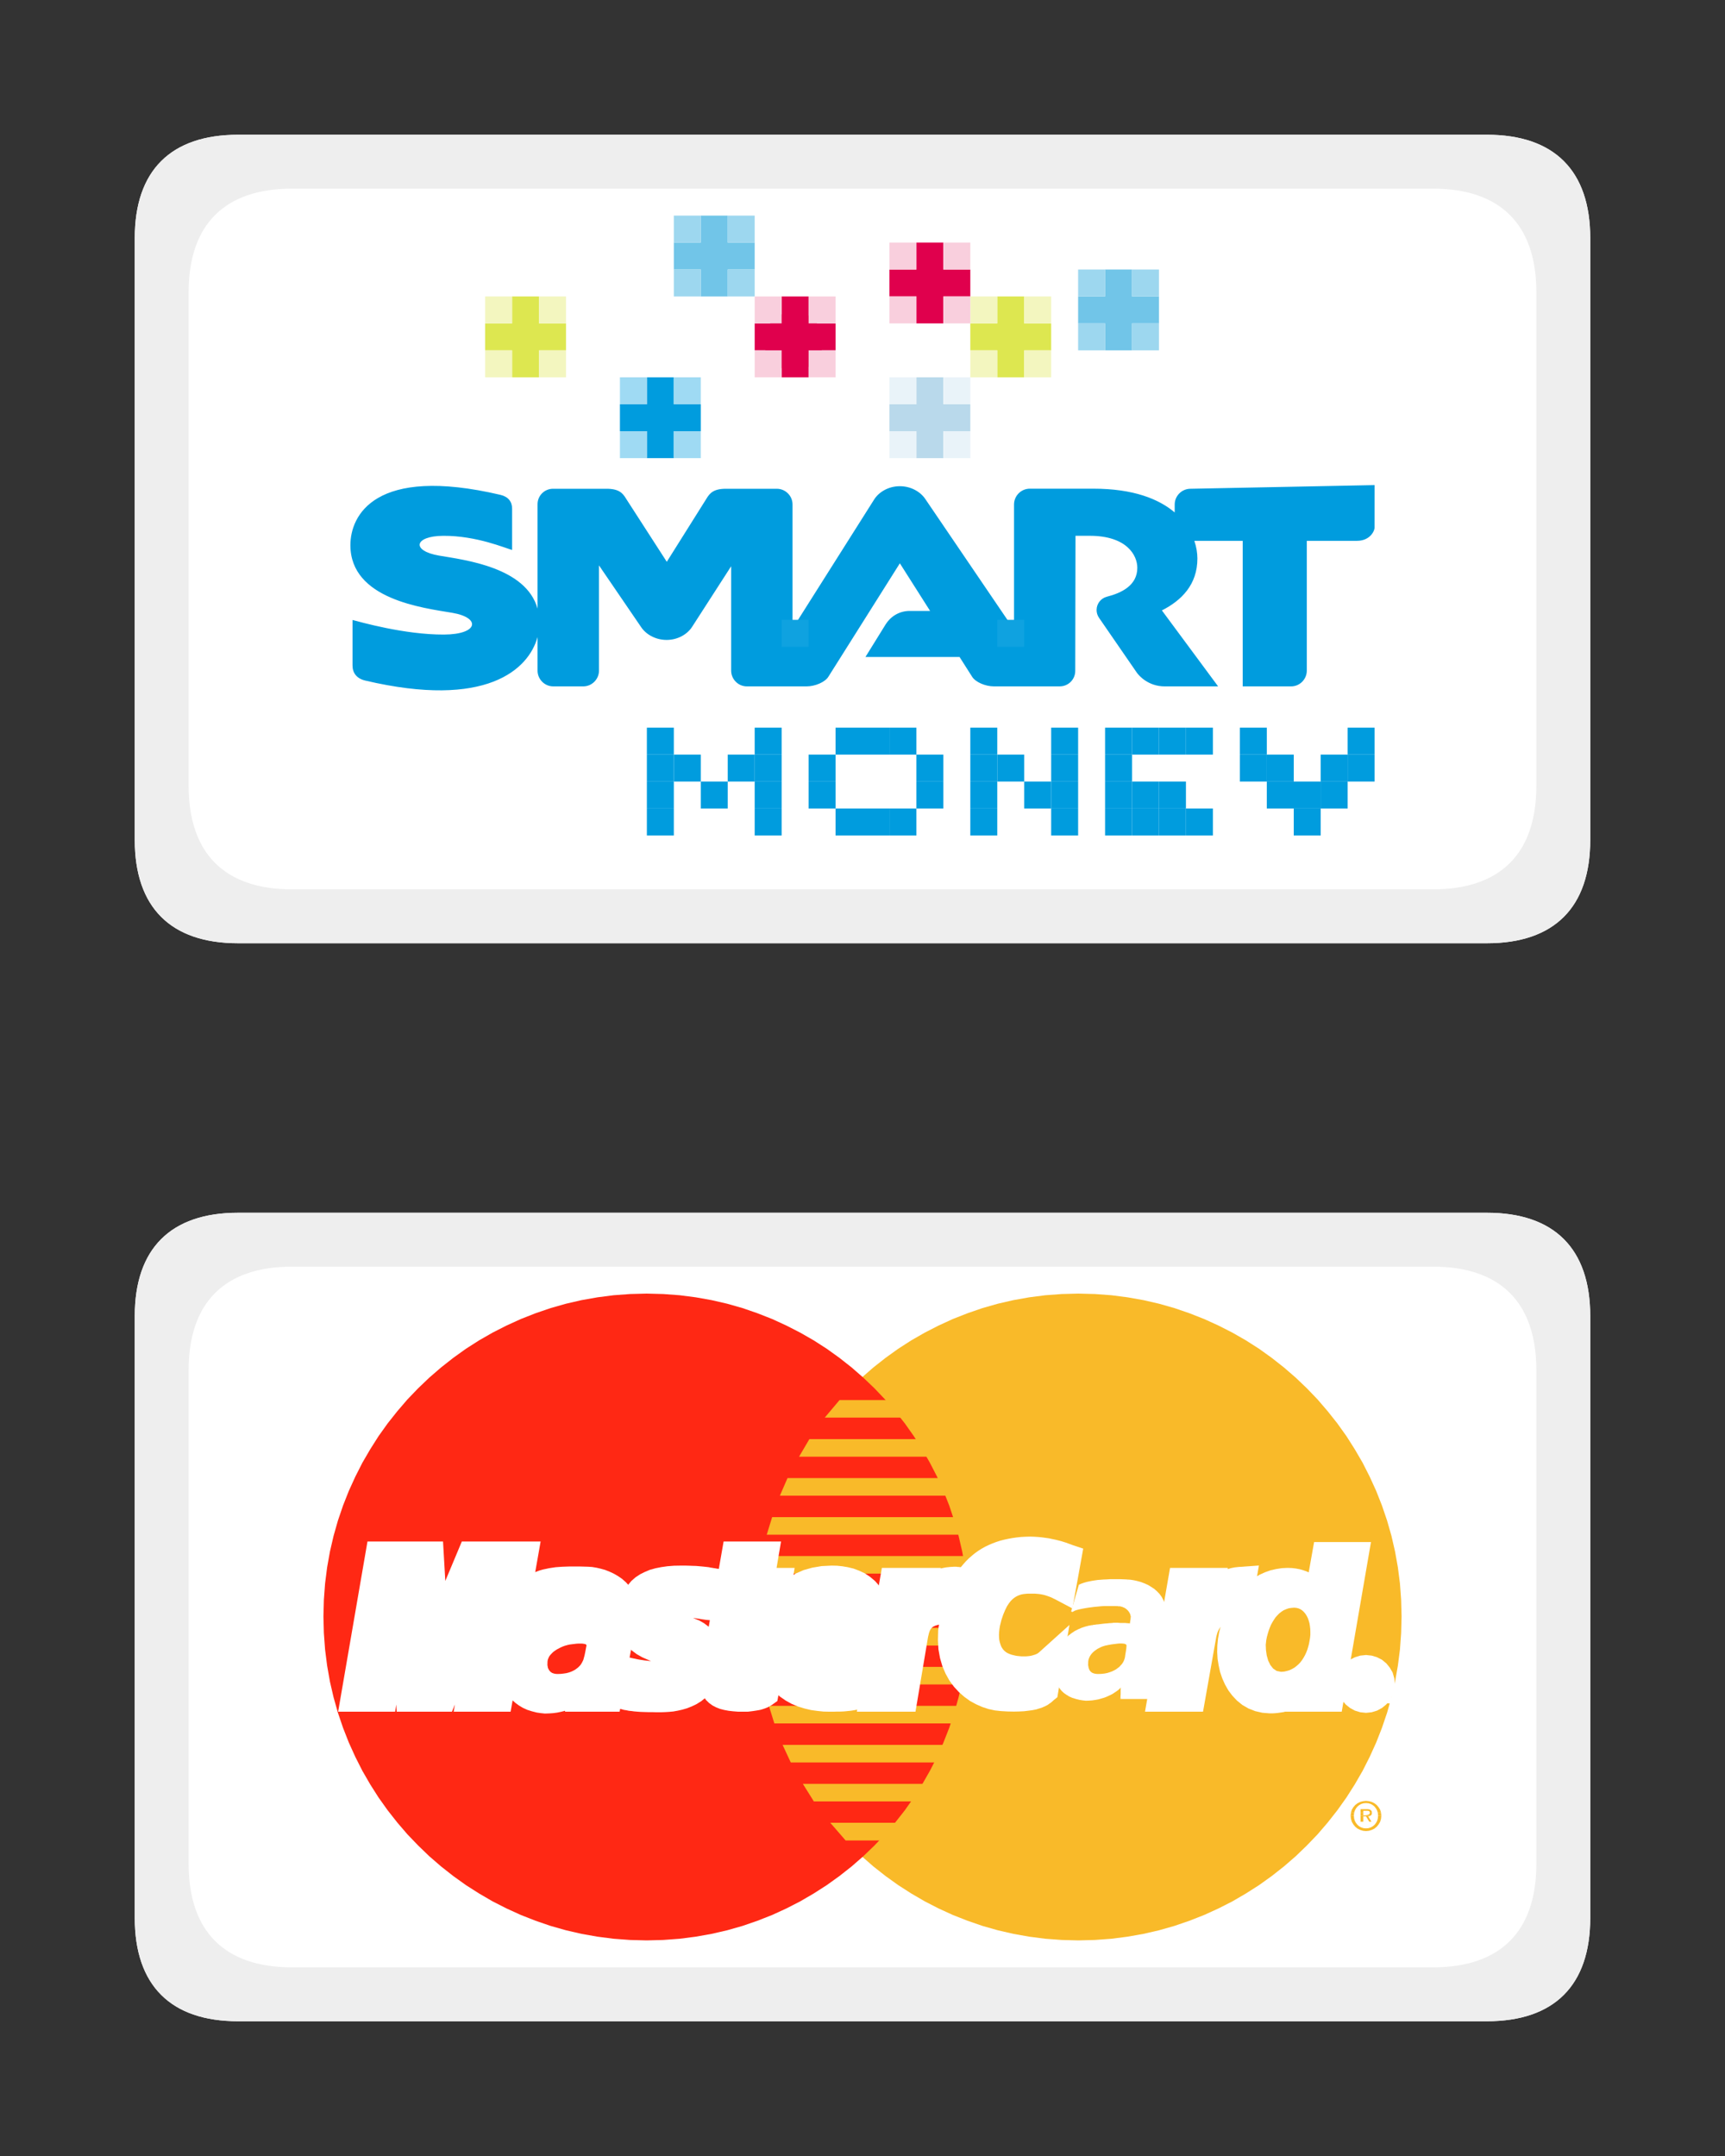 <?xml version="1.0" standalone="no"?><!-- Generator: Adobe Fireworks CS6, Export SVG Extension by Aaron Beall (http://fireworks.abeall.com) . Version: 0.6.0  --><!DOCTYPE svg PUBLIC "-//W3C//DTD SVG 1.1//EN" "http://www.w3.org/Graphics/SVG/1.1/DTD/svg11.dtd"><svg id="fundSourcesIcon" viewBox="0 0 64 80" style="background-color:#ffffff00" version="1.1"	xmlns="http://www.w3.org/2000/svg" xmlns:xlink="http://www.w3.org/1999/xlink" xml:space="preserve"	x="0px" y="0px" width="64px" height="80px"><rect x="0" y="0" width="64" height="80" fill="#333333" stroke="none"/>	<g id="Layer%201">		<path d="M 5 8.833 C 5 6.333 6.333 5 8.833 5 L 55.167 5 C 57.667 5 59 6.333 59 8.833 L 59 31.167 C 59 33.667 57.667 35 55.167 35 L 8.833 35 C 6.333 35 5 33.667 5 31.167 L 5 8.833 Z" fill="#ffffff"/>		<path d="M 7 10.833 C 7 8.333 8.333 7 10.833 7 L 53.167 7 C 55.667 7 57 8.333 57 10.833 L 57 29.167 C 57 31.667 55.667 33 53.167 33 L 10.833 33 C 8.333 33 7 31.667 7 29.167 L 7 10.833 ZM 5 8.833 L 5 31.167 C 5 33.667 6.333 35 8.833 35 L 55.167 35 C 57.667 35 59 33.667 59 31.167 L 59 8.833 C 59 6.333 57.667 5 55.167 5 L 8.833 5 C 6.333 5 5 6.333 5 8.833 Z" fill="#eeeeee"/>		<path d="M 5 48.833 C 5 46.333 6.333 45 8.833 45 L 55.167 45 C 57.667 45 59 46.333 59 48.833 L 59 71.167 C 59 73.667 57.667 75 55.167 75 L 8.833 75 C 6.333 75 5 73.667 5 71.167 L 5 48.833 Z" fill="#ffffff"/>		<path d="M 7 50.833 C 7 48.333 8.333 47 10.833 47 L 53.167 47 C 55.667 47 57 48.333 57 50.833 L 57 69.167 C 57 71.667 55.667 73 53.167 73 L 10.833 73 C 8.333 73 7 71.667 7 69.167 L 7 50.833 ZM 5 48.833 L 5 71.167 C 5 73.667 6.333 75 8.833 75 L 55.167 75 C 57.667 75 59 73.667 59 71.167 L 59 48.833 C 59 46.333 57.667 45 55.167 45 L 8.833 45 C 6.333 45 5 46.333 5 48.833 Z" fill="#eeeeee"/>	</g>	<g id="Layer%203">		<g>			<path d="M 51 18 L 44.168 18.136 C 43.847 18.136 43.583 18.399 43.583 18.72 L 43.583 19.015 C 42.991 18.51 42.038 18.133 40.568 18.133 L 38.207 18.133 C 37.886 18.133 37.623 18.396 37.622 18.717 L 37.622 23.361 L 34.342 18.534 C 34.169 18.263 33.815 18.041 33.385 18.041 C 32.955 18.041 32.602 18.264 32.431 18.536 L 29.404 23.324 L 29.404 18.72 C 29.405 18.399 29.142 18.136 28.821 18.136 L 26.93 18.136 C 26.479 18.136 26.335 18.296 26.213 18.499 L 24.739 20.846 L 23.225 18.499 C 23.104 18.296 22.959 18.136 22.508 18.136 L 20.517 18.136 C 20.196 18.136 19.938 18.399 19.944 18.72 L 19.944 22.583 C 19.513 21.05 17.256 20.78 16.295 20.617 C 15.248 20.439 15.366 19.887 16.449 19.882 C 17.69 19.876 18.758 20.346 19 20.406 L 19 18.872 C 19 18.618 18.858 18.431 18.571 18.363 C 13.887 17.262 13 19.143 13 20.228 C 13 22.245 15.709 22.557 16.785 22.74 C 17.842 22.919 17.759 23.54 16.473 23.546 C 14.999 23.553 13.346 23.072 13.079 23.005 L 13.079 24.693 C 13.079 24.973 13.236 25.179 13.551 25.253 C 18.035 26.307 19.61 24.846 19.944 23.639 L 19.944 24.884 C 19.944 25.205 20.206 25.469 20.527 25.469 L 21.639 25.469 C 21.96 25.469 22.223 25.205 22.223 24.884 L 22.223 20.979 L 23.775 23.252 C 23.947 23.523 24.302 23.745 24.732 23.745 C 25.162 23.745 25.515 23.522 25.685 23.249 L 27.127 21.011 L 27.127 24.884 C 27.127 25.205 27.389 25.469 27.71 25.469 L 29.923 25.469 C 30.244 25.469 30.616 25.309 30.737 25.106 L 33.386 20.902 L 34.508 22.669 L 33.752 22.669 C 33.345 22.669 33.03 22.893 32.86 23.166 L 32.109 24.378 L 35.601 24.378 L 36.064 25.106 C 36.185 25.309 36.557 25.469 36.878 25.469 L 39.32 25.468 C 39.641 25.468 39.899 25.205 39.893 24.883 L 39.903 19.881 L 40.429 19.881 C 41.807 19.881 42.196 20.606 42.196 21.069 C 42.196 21.727 41.602 22.005 41.065 22.142 C 40.846 22.199 40.685 22.398 40.685 22.635 C 40.685 22.741 40.718 22.84 40.774 22.922 L 42.176 24.957 C 42.252 25.067 42.599 25.469 43.212 25.469 C 43.539 25.469 44.699 25.469 45.194 25.469 L 43.108 22.65 C 43.844 22.276 44.425 21.687 44.425 20.725 C 44.425 20.523 44.39 20.298 44.312 20.068 L 46.106 20.068 L 46.106 25.469 L 47.902 25.469 C 48.223 25.469 48.484 25.205 48.484 24.884 L 48.484 20.068 L 50.344 20.068 C 50.838 20.068 50.999 19.692 50.999 19.58 C 50.999 19.55 50.999 18.618 51 18 Z" fill="#009cde"/>			<g>				<rect x="24" y="30" width="1" height="1" fill="#009cde"/>				<rect x="41" y="30" width="1" height="1" fill="#009cde"/>				<rect x="36" y="30" width="1" height="1" fill="#009cde"/>				<rect x="28" y="30" width="1" height="1" fill="#009cde"/>				<rect x="48" y="30" width="1" height="1" fill="#009cde"/>				<rect x="43" y="29" width="1" height="1" fill="#009cde"/>				<rect x="24" y="29" width="1" height="1" fill="#009cde"/>				<rect x="47" y="29" width="1" height="1" fill="#009cde"/>				<rect x="41" y="29" width="1" height="1" fill="#009cde"/>				<rect x="36" y="29" width="1" height="1" fill="#009cde"/>				<rect x="30" y="29" width="1" height="1" fill="#009cde"/>				<rect x="28" y="29" width="1" height="1" fill="#009cde"/>				<rect x="49" y="29" width="1" height="1" fill="#009cde"/>				<rect x="42" y="29" width="1" height="1" fill="#009cde"/>				<rect x="39" y="29" width="1" height="1" fill="#009cde"/>				<rect x="34" y="29" width="1" height="1" fill="#009cde"/>				<rect x="24" y="28" width="1" height="1" fill="#009cde"/>				<rect x="46" y="28" width="1" height="1" fill="#009cde"/>				<rect x="41" y="28" width="1" height="1" fill="#009cde"/>				<rect x="36" y="28" width="1" height="1" fill="#009cde"/>				<rect x="30" y="28" width="1" height="1" fill="#009cde"/>				<rect x="25" y="28" width="1" height="1" fill="#009cde"/>				<rect x="47" y="28" width="1" height="1" fill="#009cde"/>				<rect x="42" y="27" width="1" height="1" fill="#009cde"/>				<rect x="42" y="30" width="1" height="1" fill="#009cde"/>				<rect x="37" y="28" width="1" height="1" fill="#009cde"/>				<rect x="31" y="27" width="1" height="1" fill="#009cde"/>				<rect x="31" y="30" width="1" height="1" fill="#009cde"/>				<rect x="26" y="29" width="1" height="1" fill="#009cde"/>				<rect x="48" y="29" width="1" height="1" fill="#009cde"/>				<rect x="43" y="27" width="1" height="1" fill="#009cde"/>				<rect x="43" y="30" width="1" height="1" fill="#009cde"/>				<rect x="38" y="29" width="1" height="1" fill="#009cde"/>				<rect x="32" y="27" width="1" height="1" fill="#009cde"/>				<rect x="32" y="30" width="1" height="1" fill="#009cde"/>				<rect x="27" y="28" width="1" height="1" fill="#009cde"/>				<rect x="49" y="28" width="1" height="1" fill="#009cde"/>				<rect x="44" y="27" width="1" height="1" fill="#009cde"/>				<rect x="44" y="30" width="1" height="1" fill="#009cde"/>				<rect x="39" y="30" width="1" height="1" fill="#009cde"/>				<rect x="33" y="27" width="1" height="1" fill="#009cde"/>				<rect x="33" y="30" width="1" height="1" fill="#009cde"/>				<rect x="28" y="28" width="1" height="1" fill="#009cde"/>				<rect x="50" y="28" width="1" height="1" fill="#009cde"/>				<rect x="39" y="28" width="1" height="1" fill="#009cde"/>				<rect x="34" y="28" width="1" height="1" fill="#009cde"/>				<rect x="24" y="27" width="1" height="1" fill="#009cde"/>				<rect x="46" y="27" width="1" height="1" fill="#009cde"/>				<rect x="41" y="27" width="1" height="1" fill="#009cde"/>				<rect x="36" y="27" width="1" height="1" fill="#009cde"/>				<rect x="28" y="27" width="1" height="1" fill="#009cde"/>				<rect x="50" y="27" width="1" height="1" fill="#009cde"/>				<rect x="39" y="27" width="1" height="1" fill="#009cde"/>			</g>			<g>				<g>					<rect x="19" y="11" width="1" height="3" fill="#dde750"/>					<rect x="18" y="12" width="3" height="1" fill="#dde750"/>					<rect x="18" y="11" width="1" height="1" fill="#f3f6bf"/>					<rect x="18" y="13" width="1" height="1" fill="#f3f6bf"/>					<rect x="20" y="13" width="1" height="1" fill="#f3f6bf"/>					<rect x="20" y="11" width="1" height="1" fill="#f3f6bf"/>				</g>				<g>					<rect x="37" y="11" width="1" height="3" fill="#dde750"/>					<rect x="36" y="12" width="3" height="1" fill="#dde750"/>					<rect x="36" y="11" width="1" height="1" fill="#f3f6bf"/>					<rect x="36" y="13" width="1" height="1" fill="#f3f6bf"/>					<rect x="38" y="13" width="1" height="1" fill="#f3f6bf"/>					<rect x="38" y="11" width="1" height="1" fill="#f3f6bf"/>				</g>				<g>					<rect x="24" y="14" width="1" height="3" fill="#009cde"/>					<rect x="23" y="15" width="3" height="1" fill="#009cde"/>					<rect x="23" y="14" width="1" height="1" fill="#9fdaf3"/>					<rect x="23" y="16" width="1" height="1" fill="#9fdaf3"/>					<rect x="25" y="16" width="1" height="1" fill="#9fdaf3"/>					<rect x="25" y="14" width="1" height="1" fill="#9fdaf3"/>				</g>				<g>					<rect x="26" y="8" width="1" height="3" fill="#71c5e8"/>					<rect x="25" y="9" width="3" height="1" fill="#71c5e8"/>					<rect x="25" y="8" width="1" height="1" fill="#9dd7ef"/>					<rect x="25" y="10" width="1" height="1" fill="#9dd7ef"/>					<rect x="27" y="10" width="1" height="1" fill="#9dd7ef"/>					<rect x="27" y="8" width="1" height="1" fill="#9dd7ef"/>				</g>				<g>					<rect x="41" y="10" width="1" height="3" fill="#71c5e8"/>					<rect x="40" y="11" width="3" height="1" fill="#71c5e8"/>					<rect x="40" y="10" width="1" height="1" fill="#9dd7ef"/>					<rect x="40" y="12" width="1" height="1" fill="#9dd7ef"/>					<rect x="42" y="12" width="1" height="1" fill="#9dd7ef"/>					<rect x="42" y="10" width="1" height="1" fill="#9dd7ef"/>				</g>				<g>					<g>						<path d="M 28.346 12.662 C 28.346 12.055 28.837 11.563 29.442 11.563 C 30.048 11.563 30.538 12.055 30.538 12.662 C 30.538 13.269 30.048 13.761 29.442 13.761 C 28.837 13.761 28.346 13.269 28.346 12.662 Z" fill="#e0004d"/>					</g>					<rect x="29" y="11" width="1" height="3" fill="#e0004d"/>					<rect x="28" y="12" width="3" height="1" fill="#e0004d"/>					<rect x="28" y="11" width="1" height="1" fill="#f9cfdd"/>					<rect x="28" y="13" width="1" height="1" fill="#f9cfdd"/>					<rect x="30" y="13" width="1" height="1" fill="#f9cfdd"/>					<rect x="30" y="11" width="1" height="1" fill="#f9cfdd"/>				</g>				<g>					<rect x="34" y="9" width="1" height="3" fill="#e0004d"/>					<rect x="33" y="10" width="3" height="1" fill="#e0004d"/>					<rect x="33" y="9" width="1" height="1" fill="#f9cfdd"/>					<rect x="33" y="11" width="1" height="1" fill="#f9cfdd"/>					<rect x="35" y="11" width="1" height="1" fill="#f9cfdd"/>					<rect x="35" y="9" width="1" height="1" fill="#f9cfdd"/>				</g>				<g>					<rect x="34" y="14" width="1" height="3" fill="#b9d9eb"/>					<rect x="33" y="15" width="3" height="1" fill="#b9d9eb"/>					<rect x="33" y="14" width="1" height="1" fill="#e9f3f9"/>					<rect x="33" y="16" width="1" height="1" fill="#e9f3f9"/>					<rect x="35" y="16" width="1" height="1" fill="#e9f3f9"/>					<rect x="35" y="14" width="1" height="1" fill="#e9f3f9"/>				</g>			</g>			<rect x="29" y="23" width="1" height="1" fill="#0fa2e0"/>			<rect x="37" y="23" width="1" height="1" fill="#0fa2e0"/>		</g>	</g>	<g id="Layer%204">		<g>			<path d="M 40.007 72 L 40.625 71.984 L 41.235 71.939 L 41.833 71.862 L 42.426 71.757 L 43.004 71.624 L 43.573 71.462 L 44.13 71.271 L 44.675 71.057 L 45.208 70.814 L 45.725 70.551 L 46.226 70.259 L 46.714 69.948 L 47.183 69.612 L 47.635 69.256 L 48.071 68.879 L 48.487 68.478 L 48.887 68.061 L 49.262 67.624 L 49.618 67.171 L 49.953 66.701 L 50.264 66.212 L 50.554 65.71 L 50.817 65.191 L 51.059 64.657 L 51.273 64.111 L 51.463 63.552 L 51.625 62.981 L 51.758 62.402 L 51.863 61.807 L 51.94 61.208 L 51.984 60.597 L 52 59.978 L 51.984 59.362 L 51.94 58.755 L 51.863 58.156 L 51.758 57.569 L 51.625 56.99 L 51.463 56.424 L 51.273 55.865 L 51.059 55.323 L 50.817 54.792 L 50.554 54.274 L 50.264 53.776 L 49.953 53.286 L 49.618 52.817 L 49.262 52.368 L 48.887 51.931 L 48.487 51.514 L 48.071 51.117 L 47.635 50.74 L 47.183 50.384 L 46.714 50.048 L 46.226 49.736 L 45.725 49.449 L 45.208 49.186 L 44.675 48.943 L 44.13 48.729 L 43.573 48.538 L 43.004 48.376 L 42.426 48.243 L 41.833 48.138 L 41.235 48.061 L 40.625 48.016 L 40.007 48 L 39.393 48.016 L 38.784 48.061 L 38.186 48.138 L 37.597 48.243 L 37.019 48.376 L 36.45 48.538 L 35.897 48.729 L 35.352 48.943 L 34.822 49.186 L 34.31 49.449 L 33.809 49.736 L 33.324 50.048 L 32.856 50.384 L 32.404 50.74 L 31.972 51.117 L 31.556 51.514 L 31.16 51.931 L 30.785 52.368 L 30.429 52.817 L 30.098 53.286 L 29.787 53.776 L 29.501 54.274 L 29.234 54.792 L 28.996 55.323 L 28.782 55.865 L 28.596 56.424 L 28.434 56.99 L 28.301 57.569 L 28.196 58.156 L 28.119 58.755 L 28.075 59.362 L 28.059 59.978 L 28.075 60.597 L 28.119 61.208 L 28.196 61.807 L 28.301 62.402 L 28.434 62.981 L 28.596 63.552 L 28.782 64.111 L 28.996 64.657 L 29.234 65.191 L 29.501 65.71 L 29.787 66.212 L 30.098 66.701 L 30.429 67.171 L 30.785 67.624 L 31.16 68.061 L 31.556 68.478 L 31.972 68.879 L 32.404 69.256 L 32.856 69.612 L 33.324 69.948 L 33.809 70.259 L 34.31 70.551 L 34.822 70.814 L 35.352 71.057 L 35.897 71.271 L 36.45 71.462 L 37.019 71.624 L 37.597 71.757 L 38.186 71.862 L 38.784 71.939 L 39.393 71.984 L 40.007 72 L 40.007 72 L 40.007 72 Z" fill="#f9ba29"/>			<path d="M 23.993 72 L 24.607 71.984 L 25.216 71.939 L 25.814 71.862 L 26.403 71.757 L 26.981 71.624 L 27.55 71.462 L 28.103 71.271 L 28.648 71.057 L 29.177 70.814 L 29.69 70.551 L 30.191 70.259 L 30.676 69.948 L 31.144 69.612 L 31.596 69.256 L 32.028 68.879 L 32.444 68.478 L 32.84 68.061 L 33.215 67.624 L 33.571 67.171 L 33.902 66.701 L 34.213 66.212 L 34.499 65.71 L 34.766 65.191 L 35.004 64.657 L 35.218 64.111 L 35.404 63.552 L 35.565 62.981 L 35.699 62.402 L 35.804 61.807 L 35.88 61.208 L 35.925 60.597 L 35.941 59.978 L 35.925 59.362 L 35.88 58.755 L 35.804 58.156 L 35.699 57.569 L 35.565 56.99 L 35.404 56.424 L 35.218 55.865 L 35.004 55.323 L 34.766 54.792 L 34.499 54.274 L 34.213 53.776 L 33.902 53.286 L 33.571 52.817 L 33.215 52.368 L 32.84 51.931 L 32.444 51.514 L 32.028 51.117 L 31.596 50.74 L 31.144 50.384 L 30.676 50.048 L 30.191 49.736 L 29.69 49.449 L 29.177 49.186 L 28.648 48.943 L 28.103 48.729 L 27.55 48.538 L 26.981 48.376 L 26.403 48.243 L 25.814 48.138 L 25.216 48.061 L 24.607 48.016 L 23.993 48 L 23.375 48.016 L 22.765 48.061 L 22.168 48.138 L 21.574 48.243 L 20.997 48.376 L 20.427 48.538 L 19.87 48.729 L 19.325 48.943 L 18.792 49.186 L 18.275 49.449 L 17.774 49.736 L 17.286 50.048 L 16.817 50.384 L 16.365 50.74 L 15.929 51.117 L 15.513 51.514 L 15.113 51.931 L 14.738 52.368 L 14.382 52.817 L 14.047 53.286 L 13.736 53.776 L 13.446 54.274 L 13.183 54.792 L 12.941 55.323 L 12.727 55.865 L 12.537 56.424 L 12.376 56.99 L 12.242 57.569 L 12.137 58.156 L 12.061 58.755 L 12.016 59.362 L 12 59.978 L 12.016 60.597 L 12.061 61.208 L 12.137 61.807 L 12.242 62.402 L 12.376 62.981 L 12.537 63.552 L 12.727 64.111 L 12.941 64.657 L 13.183 65.191 L 13.446 65.71 L 13.736 66.212 L 14.047 66.701 L 14.382 67.171 L 14.738 67.624 L 15.113 68.061 L 15.513 68.478 L 15.929 68.879 L 16.365 69.256 L 16.817 69.612 L 17.286 69.948 L 17.774 70.259 L 18.275 70.551 L 18.792 70.814 L 19.325 71.057 L 19.87 71.271 L 20.427 71.462 L 20.997 71.624 L 21.574 71.757 L 22.168 71.862 L 22.765 71.939 L 23.375 71.984 L 23.993 72 L 23.993 72 L 23.993 72 Z" fill="#ff2814"/>			<path d="M 30.599 52.602 L 36.959 52.602 L 36.959 51.951 L 31.148 51.951 L 30.599 52.602 L 30.599 52.602 L 30.599 52.602 Z" fill="#f9ba29"/>			<path d="M 29.646 54.052 L 36.959 54.052 L 36.959 53.4 L 30.029 53.4 L 29.646 54.052 L 29.646 54.052 L 29.646 54.052 Z" fill="#f9ba29"/>			<path d="M 28.935 55.497 L 36.959 55.497 L 36.959 54.845 L 29.218 54.845 L 28.935 55.497 L 28.935 55.497 L 28.935 55.497 Z" fill="#f9ba29"/>			<path d="M 28.447 56.946 L 36.959 56.946 L 36.959 56.294 L 28.648 56.294 L 28.447 56.946 L 28.447 56.946 L 28.447 56.946 Z" fill="#f9ba29"/>			<path d="M 28.729 63.949 L 36.979 63.949 L 36.979 63.297 L 28.527 63.297 L 28.729 63.949 L 28.729 63.949 L 28.729 63.949 Z" fill="#f9ba29"/>			<path d="M 29.339 65.398 L 36.979 65.398 L 36.979 64.746 L 29.036 64.746 L 29.339 65.398 L 29.339 65.398 L 29.339 65.398 Z" fill="#f9ba29"/>			<path d="M 30.195 66.843 L 36.979 66.843 L 36.979 66.191 L 29.787 66.191 L 30.195 66.843 L 30.195 66.843 L 30.195 66.843 Z" fill="#f9ba29"/>			<path d="M 31.374 68.292 L 36.979 68.292 L 36.979 67.636 L 30.805 67.636 L 31.374 68.292 L 31.374 68.292 L 31.374 68.292 Z" fill="#f9ba29"/>			<path d="M 28.16 58.391 L 36.959 58.391 L 36.959 57.739 L 28.285 57.739 L 28.16 58.391 L 28.16 58.391 L 28.16 58.391 Z" fill="#f9ba29"/>			<path d="M 33.522 62.504 L 36.878 62.504 L 36.878 61.852 L 33.644 61.852 L 33.522 62.504 L 33.522 62.504 L 33.522 62.504 Z" fill="#f9ba29"/>			<path d="M 33.789 61.059 L 36.878 61.059 L 36.878 60.403 L 33.91 60.403 L 33.789 61.059 L 33.789 61.059 L 33.789 61.059 Z" fill="#f9ba29"/>			<path d="M 27.938 60.403 L 28.81 60.403 L 28.81 61.059 L 27.978 61.059 L 27.938 60.403 L 27.938 60.403 L 27.938 60.403 Z" fill="#f9ba29"/>			<path d="M 26.311 59.614 L 26.254 59.609 L 26.198 59.601 L 26.145 59.593 L 26.092 59.585 L 26.044 59.577 L 25.992 59.569 L 25.939 59.561 L 25.883 59.553 L 25.826 59.545 L 25.761 59.541 L 25.689 59.536 L 25.612 59.532 L 25.527 59.532 L 25.434 59.536 L 25.329 59.545 L 25.212 59.553 L 25.131 59.565 L 25.055 59.577 L 24.986 59.601 L 24.925 59.626 L 24.869 59.654 L 24.817 59.686 L 24.776 59.727 L 24.74 59.763 L 24.715 59.808 L 24.695 59.852 L 24.687 59.901 L 24.687 59.95 L 24.699 60.002 L 24.715 60.055 L 24.748 60.107 L 24.788 60.16 L 24.869 60.237 L 24.966 60.298 L 25.079 60.35 L 25.2 60.395 L 25.329 60.435 L 25.462 60.48 L 25.596 60.528 L 25.725 60.581 L 25.846 60.65 L 25.959 60.735 L 26.06 60.836 L 26.145 60.961 L 26.21 61.115 L 26.25 61.297 L 26.266 61.516 L 26.25 61.771 L 26.222 61.961 L 26.173 62.127 L 26.109 62.281 L 26.028 62.414 L 25.935 62.532 L 25.83 62.633 L 25.717 62.722 L 25.592 62.799 L 25.462 62.86 L 25.329 62.913 L 25.192 62.953 L 25.051 62.985 L 24.913 63.01 L 24.78 63.022 L 24.647 63.03 L 24.522 63.034 L 24.348 63.034 L 24.187 63.03 L 24.045 63.03 L 23.912 63.026 L 23.791 63.022 L 23.682 63.014 L 23.585 63.006 L 23.492 62.993 L 23.407 62.985 L 23.331 62.969 L 23.254 62.957 L 23.185 62.937 L 23.116 62.921 L 23.052 62.896 L 22.987 62.872 L 22.919 62.848 L 23.1 61.953 L 23.137 61.961 L 23.181 61.973 L 23.238 61.99 L 23.306 62.006 L 23.379 62.022 L 23.46 62.038 L 23.549 62.058 L 23.645 62.075 L 23.746 62.091 L 23.851 62.107 L 23.96 62.119 L 24.073 62.131 L 24.191 62.135 L 24.308 62.139 L 24.425 62.139 L 24.542 62.135 L 24.659 62.111 L 24.752 62.079 L 24.825 62.034 L 24.881 61.977 L 24.921 61.921 L 24.954 61.856 L 24.974 61.791 L 24.99 61.73 L 24.998 61.613 L 24.962 61.512 L 24.893 61.431 L 24.792 61.362 L 24.671 61.301 L 24.53 61.241 L 24.372 61.184 L 24.215 61.119 L 24.053 61.047 L 23.9 60.961 L 23.759 60.856 L 23.629 60.731 L 23.528 60.577 L 23.456 60.395 L 23.419 60.176 L 23.423 59.917 L 23.444 59.759 L 23.472 59.609 L 23.512 59.472 L 23.561 59.342 L 23.625 59.221 L 23.698 59.115 L 23.783 59.014 L 23.884 58.925 L 24.001 58.848 L 24.13 58.784 L 24.275 58.723 L 24.437 58.678 L 24.619 58.642 L 24.817 58.614 L 25.035 58.597 L 25.273 58.593 L 25.422 58.593 L 25.559 58.597 L 25.685 58.602 L 25.798 58.605 L 25.899 58.614 L 25.992 58.622 L 26.072 58.63 L 26.145 58.638 L 26.214 58.646 L 26.27 58.658 L 26.323 58.666 L 26.371 58.674 L 26.412 58.682 L 26.448 58.686 L 26.484 58.695 L 26.517 58.699 L 26.311 59.614 L 26.311 59.614 L 26.311 59.614 Z" fill="#ffffff"/>			<path d="M 26.311 59.614 L 26.311 59.614 L 26.254 59.609 L 26.198 59.601 L 26.145 59.593 L 26.092 59.585 L 26.044 59.577 L 25.992 59.569 L 25.939 59.561 L 25.883 59.553 L 25.826 59.545 L 25.761 59.541 L 25.689 59.536 L 25.612 59.532 L 25.527 59.532 L 25.434 59.536 L 25.329 59.545 L 25.212 59.553 L 25.212 59.553 L 25.131 59.565 L 25.055 59.577 L 24.986 59.601 L 24.925 59.626 L 24.869 59.654 L 24.817 59.686 L 24.776 59.727 L 24.74 59.763 L 24.715 59.808 L 24.695 59.852 L 24.687 59.901 L 24.687 59.95 L 24.699 60.002 L 24.715 60.055 L 24.748 60.107 L 24.788 60.16 L 24.788 60.16 L 24.869 60.237 L 24.966 60.298 L 25.079 60.35 L 25.2 60.395 L 25.329 60.435 L 25.462 60.48 L 25.596 60.528 L 25.725 60.581 L 25.846 60.65 L 25.959 60.735 L 26.06 60.836 L 26.145 60.961 L 26.21 61.115 L 26.25 61.297 L 26.266 61.516 L 26.25 61.771 L 26.25 61.771 L 26.222 61.961 L 26.173 62.127 L 26.109 62.281 L 26.028 62.414 L 25.935 62.532 L 25.83 62.633 L 25.717 62.722 L 25.592 62.799 L 25.462 62.86 L 25.329 62.913 L 25.192 62.953 L 25.051 62.985 L 24.913 63.01 L 24.78 63.022 L 24.647 63.03 L 24.522 63.034 L 24.522 63.034 L 24.348 63.034 L 24.187 63.03 L 24.045 63.03 L 23.912 63.026 L 23.791 63.022 L 23.682 63.014 L 23.585 63.006 L 23.492 62.993 L 23.407 62.985 L 23.331 62.969 L 23.254 62.957 L 23.185 62.937 L 23.116 62.921 L 23.052 62.896 L 22.987 62.872 L 22.919 62.848 L 23.1 61.953 L 23.1 61.953 L 23.137 61.961 L 23.181 61.973 L 23.238 61.99 L 23.306 62.006 L 23.379 62.022 L 23.46 62.038 L 23.549 62.058 L 23.645 62.075 L 23.746 62.091 L 23.851 62.107 L 23.96 62.119 L 24.073 62.131 L 24.191 62.135 L 24.308 62.139 L 24.425 62.139 L 24.542 62.135 L 24.542 62.135 L 24.659 62.111 L 24.752 62.079 L 24.825 62.034 L 24.881 61.977 L 24.921 61.921 L 24.954 61.856 L 24.974 61.791 L 24.99 61.73 L 24.99 61.73 L 24.998 61.613 L 24.962 61.512 L 24.893 61.431 L 24.792 61.362 L 24.671 61.301 L 24.53 61.241 L 24.372 61.184 L 24.215 61.119 L 24.053 61.047 L 23.9 60.961 L 23.759 60.856 L 23.629 60.731 L 23.528 60.577 L 23.456 60.395 L 23.419 60.176 L 23.423 59.917 L 23.423 59.917 L 23.444 59.759 L 23.472 59.609 L 23.512 59.472 L 23.561 59.342 L 23.625 59.221 L 23.698 59.115 L 23.783 59.014 L 23.884 58.925 L 24.001 58.848 L 24.13 58.784 L 24.275 58.723 L 24.437 58.678 L 24.619 58.642 L 24.817 58.614 L 25.035 58.597 L 25.273 58.593 L 25.273 58.593 L 25.422 58.593 L 25.559 58.597 L 25.685 58.602 L 25.798 58.605 L 25.899 58.614 L 25.992 58.622 L 26.072 58.63 L 26.145 58.638 L 26.214 58.646 L 26.27 58.658 L 26.323 58.666 L 26.371 58.674 L 26.412 58.682 L 26.448 58.686 L 26.484 58.695 L 26.517 58.699 L 26.311 59.614 L 26.311 59.614 Z" stroke="#ffffff" stroke-width="1" fill="none"/>			<path d="M 27.267 57.699 L 28.386 57.699 L 28.221 58.678 L 28.895 58.678 L 28.749 59.593 L 28.039 59.573 L 27.651 61.832 L 27.647 61.913 L 27.667 61.981 L 27.708 62.034 L 27.76 62.079 L 27.833 62.107 L 27.914 62.131 L 28.002 62.147 L 28.099 62.155 L 28.188 62.151 L 28.269 62.143 L 28.342 62.131 L 28.406 62.115 L 28.459 62.099 L 28.495 62.087 L 28.519 62.079 L 28.527 62.075 L 28.386 62.828 L 28.358 62.848 L 28.329 62.864 L 28.301 62.88 L 28.273 62.896 L 28.245 62.908 L 28.212 62.921 L 28.176 62.933 L 28.14 62.945 L 28.099 62.957 L 28.059 62.965 L 28.011 62.973 L 27.962 62.981 L 27.91 62.989 L 27.849 62.998 L 27.784 63.006 L 27.716 63.014 L 27.409 63.014 L 27.247 63.001 L 27.106 62.985 L 26.977 62.961 L 26.868 62.933 L 26.775 62.896 L 26.698 62.856 L 26.63 62.807 L 26.577 62.755 L 26.537 62.698 L 26.508 62.629 L 26.488 62.56 L 26.476 62.483 L 26.472 62.398 L 26.472 62.309 L 26.484 62.216 L 26.496 62.115 L 27.267 57.699 L 27.267 57.699 L 27.267 57.699 Z" fill="#ffffff"/>			<path d="M 27.267 57.699 L 28.386 57.699 L 28.221 58.678 L 28.895 58.678 L 28.749 59.593 L 28.039 59.573 L 27.651 61.832 L 27.651 61.832 L 27.647 61.913 L 27.667 61.981 L 27.708 62.034 L 27.76 62.079 L 27.833 62.107 L 27.914 62.131 L 28.002 62.147 L 28.099 62.155 L 28.099 62.155 L 28.188 62.151 L 28.269 62.143 L 28.342 62.131 L 28.406 62.115 L 28.459 62.099 L 28.495 62.087 L 28.519 62.079 L 28.527 62.075 L 28.386 62.828 L 28.386 62.828 L 28.358 62.848 L 28.329 62.864 L 28.301 62.88 L 28.273 62.896 L 28.245 62.908 L 28.212 62.921 L 28.176 62.933 L 28.14 62.945 L 28.099 62.957 L 28.059 62.965 L 28.011 62.973 L 27.962 62.981 L 27.91 62.989 L 27.849 62.998 L 27.784 63.006 L 27.716 63.014 L 27.409 63.014 L 27.409 63.014 L 27.247 63.001 L 27.106 62.985 L 26.977 62.961 L 26.868 62.933 L 26.775 62.896 L 26.698 62.856 L 26.63 62.807 L 26.577 62.755 L 26.537 62.698 L 26.508 62.629 L 26.488 62.56 L 26.476 62.483 L 26.472 62.398 L 26.472 62.309 L 26.484 62.216 L 26.496 62.115 L 27.267 57.699 L 27.267 57.699 Z" stroke="#ffffff" stroke-width="1" fill="none"/>			<path d="M 29.787 61.119 L 29.775 61.188 L 29.771 61.261 L 29.779 61.338 L 29.795 61.415 L 29.824 61.492 L 29.856 61.565 L 29.9 61.641 L 29.949 61.71 L 30.005 61.779 L 30.066 61.84 L 30.131 61.901 L 30.203 61.949 L 30.276 61.994 L 30.357 62.03 L 30.437 62.058 L 30.518 62.075 L 30.623 62.091 L 30.724 62.103 L 30.829 62.115 L 30.934 62.123 L 31.039 62.127 L 31.148 62.127 L 31.253 62.123 L 31.362 62.115 L 31.471 62.099 L 31.58 62.079 L 31.693 62.054 L 31.802 62.018 L 31.915 61.973 L 32.032 61.925 L 32.145 61.86 L 32.263 61.791 L 32.101 62.787 L 32.036 62.819 L 31.972 62.852 L 31.907 62.876 L 31.847 62.9 L 31.786 62.921 L 31.721 62.941 L 31.657 62.957 L 31.588 62.969 L 31.515 62.981 L 31.435 62.989 L 31.35 62.998 L 31.257 63.006 L 31.152 63.01 L 31.043 63.01 L 30.918 63.014 L 30.785 63.014 L 30.587 63.01 L 30.385 62.989 L 30.183 62.961 L 29.981 62.913 L 29.783 62.852 L 29.593 62.775 L 29.412 62.674 L 29.242 62.556 L 29.085 62.419 L 28.947 62.253 L 28.83 62.066 L 28.733 61.852 L 28.665 61.613 L 28.62 61.342 L 28.608 61.042 L 28.628 60.71 L 28.644 60.581 L 28.669 60.431 L 28.701 60.273 L 28.745 60.103 L 28.806 59.929 L 28.879 59.755 L 28.972 59.577 L 29.085 59.407 L 29.214 59.245 L 29.371 59.091 L 29.549 58.954 L 29.751 58.832 L 29.985 58.731 L 30.247 58.658 L 30.538 58.609 L 30.865 58.593 L 31.023 58.597 L 31.188 58.614 L 31.354 58.642 L 31.52 58.682 L 31.681 58.743 L 31.839 58.816 L 31.984 58.913 L 32.117 59.026 L 32.238 59.164 L 32.339 59.326 L 32.42 59.512 L 32.477 59.727 L 32.509 59.97 L 32.513 60.245 L 32.485 60.553 L 32.424 60.893 L 32.404 61.139 L 29.46 61.139 L 29.646 60.342 L 31.415 60.342 L 31.423 60.241 L 31.419 60.144 L 31.41 60.055 L 31.394 59.974 L 31.366 59.897 L 31.338 59.828 L 31.297 59.767 L 31.257 59.711 L 31.209 59.662 L 31.156 59.621 L 31.096 59.585 L 31.035 59.553 L 30.97 59.528 L 30.906 59.512 L 30.837 59.5 L 30.764 59.492 L 30.688 59.496 L 30.615 59.508 L 30.546 59.524 L 30.478 59.549 L 30.409 59.581 L 30.349 59.617 L 30.288 59.662 L 30.235 59.711 L 30.183 59.767 L 30.134 59.828 L 30.09 59.893 L 30.054 59.962 L 30.017 60.035 L 29.989 60.115 L 29.965 60.196 L 29.949 60.281 L 29.787 61.119 L 29.787 61.119 L 29.787 61.119 Z" fill="#ffffff"/>			<path d="M 29.787 61.119 L 29.787 61.119 L 29.775 61.188 L 29.771 61.261 L 29.779 61.338 L 29.795 61.415 L 29.824 61.492 L 29.856 61.565 L 29.9 61.641 L 29.949 61.71 L 30.005 61.779 L 30.066 61.84 L 30.131 61.901 L 30.203 61.949 L 30.276 61.994 L 30.357 62.03 L 30.437 62.058 L 30.518 62.075 L 30.518 62.075 L 30.623 62.091 L 30.724 62.103 L 30.829 62.115 L 30.934 62.123 L 31.039 62.127 L 31.148 62.127 L 31.253 62.123 L 31.362 62.115 L 31.471 62.099 L 31.58 62.079 L 31.693 62.054 L 31.802 62.018 L 31.915 61.973 L 32.032 61.925 L 32.145 61.86 L 32.263 61.791 L 32.101 62.787 L 32.101 62.787 L 32.036 62.819 L 31.972 62.852 L 31.907 62.876 L 31.847 62.9 L 31.786 62.921 L 31.721 62.941 L 31.657 62.957 L 31.588 62.969 L 31.515 62.981 L 31.435 62.989 L 31.35 62.998 L 31.257 63.006 L 31.152 63.01 L 31.043 63.01 L 30.918 63.014 L 30.785 63.014 L 30.785 63.014 L 30.587 63.01 L 30.385 62.989 L 30.183 62.961 L 29.981 62.913 L 29.783 62.852 L 29.593 62.775 L 29.412 62.674 L 29.242 62.556 L 29.085 62.419 L 28.947 62.253 L 28.83 62.066 L 28.733 61.852 L 28.665 61.613 L 28.62 61.342 L 28.608 61.042 L 28.628 60.71 L 28.628 60.71 L 28.644 60.581 L 28.669 60.431 L 28.701 60.273 L 28.745 60.103 L 28.806 59.929 L 28.879 59.755 L 28.972 59.577 L 29.085 59.407 L 29.214 59.245 L 29.371 59.091 L 29.549 58.954 L 29.751 58.832 L 29.985 58.731 L 30.247 58.658 L 30.538 58.609 L 30.865 58.593 L 30.865 58.593 L 31.023 58.597 L 31.188 58.614 L 31.354 58.642 L 31.52 58.682 L 31.681 58.743 L 31.839 58.816 L 31.984 58.913 L 32.117 59.026 L 32.238 59.164 L 32.339 59.326 L 32.42 59.512 L 32.477 59.727 L 32.509 59.97 L 32.513 60.245 L 32.485 60.553 L 32.424 60.893 L 32.404 61.139 L 29.888 61.139 L 30.073 60.342 L 31.415 60.342 L 31.415 60.342 L 31.423 60.241 L 31.419 60.144 L 31.41 60.055 L 31.394 59.974 L 31.366 59.897 L 31.338 59.828 L 31.297 59.767 L 31.257 59.711 L 31.209 59.662 L 31.156 59.621 L 31.096 59.585 L 31.035 59.553 L 30.97 59.528 L 30.906 59.512 L 30.837 59.5 L 30.764 59.492 L 30.764 59.492 L 30.688 59.496 L 30.615 59.508 L 30.546 59.524 L 30.478 59.549 L 30.409 59.581 L 30.349 59.617 L 30.288 59.662 L 30.235 59.711 L 30.183 59.767 L 30.134 59.828 L 30.09 59.893 L 30.054 59.962 L 30.017 60.035 L 29.989 60.115 L 29.965 60.196 L 29.949 60.281 L 29.787 61.119 L 29.787 61.119 Z" stroke="#ffffff" stroke-width="1" fill="none"/>			<path d="M 39.418 58.921 L 39.365 58.893 L 39.313 58.869 L 39.256 58.84 L 39.196 58.812 L 39.135 58.788 L 39.066 58.763 L 38.998 58.739 L 38.925 58.715 L 38.849 58.695 L 38.772 58.678 L 38.687 58.662 L 38.602 58.65 L 38.509 58.642 L 38.416 58.634 L 38.319 58.634 L 38.219 58.634 L 38.117 58.634 L 38.013 58.642 L 37.904 58.654 L 37.791 58.674 L 37.677 58.707 L 37.564 58.751 L 37.451 58.808 L 37.338 58.881 L 37.229 58.97 L 37.124 59.075 L 37.023 59.205 L 36.926 59.354 L 36.838 59.532 L 36.753 59.735 L 36.676 59.962 L 36.611 60.221 L 36.587 60.366 L 36.571 60.508 L 36.563 60.65 L 36.567 60.787 L 36.579 60.925 L 36.607 61.054 L 36.644 61.176 L 36.688 61.297 L 36.749 61.407 L 36.821 61.512 L 36.906 61.605 L 37.003 61.69 L 37.112 61.763 L 37.237 61.824 L 37.375 61.876 L 37.528 61.913 L 37.581 61.925 L 37.641 61.937 L 37.714 61.945 L 37.794 61.953 L 37.883 61.961 L 37.976 61.961 L 38.077 61.961 L 38.178 61.953 L 38.283 61.941 L 38.388 61.921 L 38.489 61.892 L 38.59 61.86 L 38.691 61.816 L 38.784 61.763 L 38.868 61.698 L 38.949 61.625 L 38.768 62.706 L 38.743 62.726 L 38.719 62.751 L 38.687 62.779 L 38.651 62.803 L 38.606 62.836 L 38.55 62.864 L 38.485 62.892 L 38.412 62.916 L 38.319 62.945 L 38.214 62.965 L 38.093 62.981 L 37.952 62.998 L 37.794 63.006 L 37.613 63.01 L 37.407 63.006 L 37.181 62.993 L 36.995 62.973 L 36.809 62.933 L 36.624 62.872 L 36.438 62.791 L 36.26 62.694 L 36.09 62.572 L 35.929 62.431 L 35.78 62.269 L 35.646 62.087 L 35.533 61.884 L 35.436 61.658 L 35.364 61.411 L 35.315 61.139 L 35.299 60.852 L 35.307 60.536 L 35.352 60.2 L 35.384 60.035 L 35.42 59.873 L 35.461 59.715 L 35.501 59.565 L 35.545 59.423 L 35.598 59.282 L 35.65 59.148 L 35.707 59.023 L 35.767 58.897 L 35.828 58.78 L 35.897 58.666 L 35.969 58.561 L 36.042 58.46 L 36.123 58.363 L 36.203 58.274 L 36.288 58.189 L 36.381 58.108 L 36.474 58.031 L 36.571 57.962 L 36.672 57.897 L 36.781 57.836 L 36.89 57.784 L 37.003 57.735 L 37.12 57.691 L 37.245 57.65 L 37.37 57.618 L 37.5 57.59 L 37.637 57.565 L 37.774 57.545 L 37.92 57.529 L 38.065 57.521 L 38.219 57.517 L 38.348 57.521 L 38.473 57.529 L 38.594 57.541 L 38.715 57.557 L 38.828 57.573 L 38.937 57.597 L 39.042 57.618 L 39.139 57.642 L 39.232 57.666 L 39.313 57.691 L 39.389 57.715 L 39.454 57.739 L 39.511 57.76 L 39.559 57.776 L 39.596 57.792 L 39.62 57.8 L 39.418 58.921 L 39.418 58.921 L 39.418 58.921 Z" fill="#ffffff"/>			<path d="M 39.418 58.921 L 39.418 58.921 L 39.365 58.893 L 39.313 58.869 L 39.256 58.84 L 39.196 58.812 L 39.135 58.788 L 39.066 58.763 L 38.998 58.739 L 38.925 58.715 L 38.849 58.695 L 38.772 58.678 L 38.687 58.662 L 38.602 58.65 L 38.509 58.642 L 38.416 58.634 L 38.319 58.634 L 38.219 58.634 L 38.219 58.634 L 38.117 58.634 L 38.013 58.642 L 37.904 58.654 L 37.791 58.674 L 37.677 58.707 L 37.564 58.751 L 37.451 58.808 L 37.338 58.881 L 37.229 58.97 L 37.124 59.075 L 37.023 59.205 L 36.926 59.354 L 36.838 59.532 L 36.753 59.735 L 36.676 59.962 L 36.611 60.221 L 36.611 60.221 L 36.587 60.366 L 36.571 60.508 L 36.563 60.65 L 36.567 60.787 L 36.579 60.925 L 36.607 61.054 L 36.644 61.176 L 36.688 61.297 L 36.749 61.407 L 36.821 61.512 L 36.906 61.605 L 37.003 61.69 L 37.112 61.763 L 37.237 61.824 L 37.375 61.876 L 37.528 61.913 L 37.528 61.913 L 37.581 61.925 L 37.641 61.937 L 37.714 61.945 L 37.794 61.953 L 37.883 61.961 L 37.976 61.961 L 38.077 61.961 L 38.178 61.953 L 38.283 61.941 L 38.388 61.921 L 38.489 61.892 L 38.59 61.86 L 38.691 61.816 L 38.784 61.763 L 38.868 61.698 L 38.949 61.625 L 38.768 62.706 L 38.768 62.706 L 38.743 62.726 L 38.719 62.751 L 38.687 62.779 L 38.651 62.803 L 38.606 62.836 L 38.55 62.864 L 38.485 62.892 L 38.412 62.916 L 38.319 62.945 L 38.214 62.965 L 38.093 62.981 L 37.952 62.998 L 37.794 63.006 L 37.613 63.01 L 37.407 63.006 L 37.181 62.993 L 37.181 62.993 L 36.995 62.973 L 36.809 62.933 L 36.624 62.872 L 36.438 62.791 L 36.26 62.694 L 36.09 62.572 L 35.929 62.431 L 35.78 62.269 L 35.646 62.087 L 35.533 61.884 L 35.436 61.658 L 35.364 61.411 L 35.315 61.139 L 35.299 60.852 L 35.307 60.536 L 35.352 60.2 L 35.352 60.2 L 35.384 60.035 L 35.42 59.873 L 35.461 59.715 L 35.501 59.565 L 35.545 59.423 L 35.598 59.282 L 35.65 59.148 L 35.707 59.023 L 35.767 58.897 L 35.828 58.78 L 35.897 58.666 L 35.969 58.561 L 36.042 58.46 L 36.123 58.363 L 36.203 58.274 L 36.288 58.189 L 36.381 58.108 L 36.474 58.031 L 36.571 57.962 L 36.672 57.897 L 36.781 57.836 L 36.89 57.784 L 37.003 57.735 L 37.12 57.691 L 37.245 57.65 L 37.37 57.618 L 37.5 57.59 L 37.637 57.565 L 37.774 57.545 L 37.92 57.529 L 38.065 57.521 L 38.219 57.517 L 38.219 57.517 L 38.348 57.521 L 38.473 57.529 L 38.594 57.541 L 38.715 57.557 L 38.828 57.573 L 38.937 57.597 L 39.042 57.618 L 39.139 57.642 L 39.232 57.666 L 39.313 57.691 L 39.389 57.715 L 39.454 57.739 L 39.511 57.76 L 39.559 57.776 L 39.596 57.792 L 39.62 57.8 L 39.418 58.921 L 39.418 58.921 Z" stroke="#ffffff" stroke-width="1" fill="none"/>			<path d="M 49.359 63.014 L 48.241 63.014 L 48.322 62.564 L 48.322 62.524 L 48.257 62.605 L 48.188 62.678 L 48.12 62.742 L 48.047 62.799 L 47.974 62.852 L 47.902 62.896 L 47.829 62.933 L 47.752 62.969 L 47.675 62.998 L 47.599 63.018 L 47.522 63.038 L 47.441 63.05 L 47.36 63.062 L 47.284 63.07 L 47.203 63.075 L 47.122 63.075 L 46.912 63.058 L 46.718 63.014 L 46.541 62.945 L 46.379 62.852 L 46.234 62.734 L 46.105 62.597 L 45.992 62.447 L 45.895 62.277 L 45.814 62.095 L 45.749 61.905 L 45.705 61.706 L 45.672 61.5 L 45.66 61.293 L 45.665 61.083 L 45.685 60.876 L 45.721 60.67 L 45.782 60.431 L 45.854 60.204 L 45.939 59.998 L 46.04 59.804 L 46.145 59.621 L 46.266 59.46 L 46.391 59.314 L 46.525 59.18 L 46.666 59.063 L 46.815 58.962 L 46.969 58.873 L 47.122 58.804 L 47.284 58.747 L 47.445 58.711 L 47.607 58.686 L 47.772 58.678 L 47.889 58.682 L 48.002 58.695 L 48.108 58.715 L 48.204 58.743 L 48.297 58.776 L 48.378 58.812 L 48.459 58.856 L 48.532 58.901 L 48.596 58.95 L 48.657 59.002 L 48.709 59.055 L 48.758 59.108 L 48.798 59.16 L 48.834 59.213 L 48.867 59.261 L 48.891 59.31 L 48.891 59.31 L 49.174 57.719 L 50.272 57.719 L 49.359 63.014 L 49.359 63.014 L 49.359 63.014 Z" fill="#ffffff"/>			<path d="M 49.359 63.014 L 48.241 63.014 L 48.322 62.564 L 48.322 62.524 L 48.322 62.524 L 48.257 62.605 L 48.188 62.678 L 48.12 62.742 L 48.047 62.799 L 47.974 62.852 L 47.902 62.896 L 47.829 62.933 L 47.752 62.969 L 47.675 62.998 L 47.599 63.018 L 47.522 63.038 L 47.441 63.05 L 47.36 63.062 L 47.284 63.07 L 47.203 63.075 L 47.122 63.075 L 47.122 63.075 L 46.912 63.058 L 46.718 63.014 L 46.541 62.945 L 46.379 62.852 L 46.234 62.734 L 46.105 62.597 L 45.992 62.447 L 45.895 62.277 L 45.814 62.095 L 45.749 61.905 L 45.705 61.706 L 45.672 61.5 L 45.66 61.293 L 45.665 61.083 L 45.685 60.876 L 45.721 60.67 L 45.721 60.67 L 45.782 60.431 L 45.854 60.204 L 45.939 59.998 L 46.04 59.804 L 46.145 59.621 L 46.266 59.46 L 46.391 59.314 L 46.525 59.18 L 46.666 59.063 L 46.815 58.962 L 46.969 58.873 L 47.122 58.804 L 47.284 58.747 L 47.445 58.711 L 47.607 58.686 L 47.772 58.678 L 47.772 58.678 L 47.889 58.682 L 48.002 58.695 L 48.108 58.715 L 48.204 58.743 L 48.297 58.776 L 48.378 58.812 L 48.459 58.856 L 48.532 58.901 L 48.596 58.95 L 48.657 59.002 L 48.709 59.055 L 48.758 59.108 L 48.798 59.16 L 48.834 59.213 L 48.867 59.261 L 48.891 59.31 L 48.891 59.31 L 49.174 57.719 L 50.272 57.719 L 49.359 63.014 L 49.359 63.014 Z" stroke="#ffffff" stroke-width="1" fill="none"/>			<path d="M 47.53 62.034 L 47.643 62.026 L 47.748 62.002 L 47.845 61.973 L 47.938 61.929 L 48.023 61.88 L 48.103 61.819 L 48.18 61.751 L 48.249 61.678 L 48.309 61.597 L 48.366 61.508 L 48.418 61.415 L 48.463 61.318 L 48.503 61.216 L 48.535 61.111 L 48.564 61.002 L 48.584 60.893 L 48.604 60.779 L 48.616 60.662 L 48.616 60.553 L 48.612 60.439 L 48.6 60.334 L 48.584 60.233 L 48.556 60.136 L 48.523 60.042 L 48.483 59.962 L 48.435 59.885 L 48.382 59.82 L 48.322 59.763 L 48.253 59.715 L 48.18 59.682 L 48.103 59.662 L 48.019 59.654 L 47.91 59.662 L 47.809 59.678 L 47.716 59.711 L 47.623 59.751 L 47.542 59.804 L 47.461 59.868 L 47.393 59.937 L 47.324 60.014 L 47.264 60.103 L 47.207 60.196 L 47.154 60.293 L 47.11 60.399 L 47.07 60.508 L 47.037 60.617 L 47.005 60.735 L 46.981 60.852 L 46.961 61.03 L 46.969 61.224 L 46.997 61.423 L 47.05 61.613 L 47.13 61.779 L 47.235 61.913 L 47.368 62.002 L 47.53 62.034 L 47.53 62.034 L 47.53 62.034 Z" fill="#f9ba29"/>			<path d="M 22.733 62.115 L 22.571 63.014 L 21.554 63.014 L 21.582 62.848 L 21.602 62.698 L 21.618 62.585 L 21.635 62.524 L 21.578 62.589 L 21.513 62.653 L 21.437 62.714 L 21.352 62.771 L 21.255 62.828 L 21.154 62.876 L 21.049 62.925 L 20.94 62.965 L 20.823 63.001 L 20.706 63.03 L 20.589 63.054 L 20.468 63.07 L 20.351 63.078 L 20.233 63.082 L 20.12 63.07 L 20.011 63.054 L 19.87 63.018 L 19.741 62.977 L 19.628 62.925 L 19.527 62.864 L 19.438 62.799 L 19.357 62.726 L 19.293 62.649 L 19.236 62.568 L 19.188 62.483 L 19.147 62.394 L 19.115 62.305 L 19.091 62.216 L 19.075 62.123 L 19.062 62.03 L 19.054 61.941 L 19.054 61.852 L 19.066 61.694 L 19.091 61.544 L 19.131 61.403 L 19.183 61.265 L 19.248 61.135 L 19.321 61.018 L 19.406 60.905 L 19.503 60.803 L 19.604 60.71 L 19.717 60.625 L 19.834 60.548 L 19.955 60.484 L 20.084 60.427 L 20.217 60.383 L 20.355 60.346 L 20.496 60.322 L 20.504 60.322 L 20.524 60.318 L 20.552 60.314 L 20.597 60.31 L 20.645 60.302 L 20.702 60.298 L 20.762 60.289 L 20.831 60.281 L 20.9 60.273 L 20.968 60.265 L 21.041 60.261 L 21.106 60.253 L 21.17 60.249 L 21.231 60.245 L 21.287 60.241 L 21.332 60.241 L 21.425 60.241 L 21.521 60.245 L 21.61 60.249 L 21.699 60.249 L 21.772 60.253 L 21.828 60.257 L 21.869 60.261 L 21.881 60.261 L 21.889 60.233 L 21.913 60.16 L 21.933 60.075 L 21.942 59.998 L 21.925 59.909 L 21.889 59.828 L 21.841 59.755 L 21.776 59.694 L 21.699 59.642 L 21.614 59.605 L 21.517 59.581 L 21.412 59.573 L 21.299 59.569 L 21.178 59.565 L 21.053 59.565 L 20.924 59.569 L 20.791 59.577 L 20.661 59.589 L 20.532 59.601 L 20.407 59.617 L 20.286 59.634 L 20.169 59.654 L 20.064 59.674 L 19.967 59.694 L 19.878 59.719 L 19.805 59.743 L 19.749 59.771 L 19.704 59.796 L 19.991 58.82 L 20.08 58.784 L 20.169 58.751 L 20.266 58.723 L 20.363 58.703 L 20.459 58.682 L 20.564 58.666 L 20.669 58.65 L 20.779 58.642 L 20.892 58.634 L 21.009 58.63 L 21.13 58.626 L 21.255 58.626 L 21.384 58.626 L 21.517 58.626 L 21.659 58.63 L 21.8 58.634 L 21.913 58.642 L 22.034 58.662 L 22.16 58.691 L 22.289 58.727 L 22.414 58.776 L 22.535 58.832 L 22.656 58.901 L 22.769 58.978 L 22.87 59.067 L 22.959 59.164 L 23.04 59.273 L 23.1 59.395 L 23.141 59.524 L 23.165 59.662 L 23.165 59.816 L 23.141 59.978 L 22.733 62.115 L 22.733 62.115 L 22.733 62.115 Z" fill="#ffffff"/>			<path d="M 22.733 62.115 L 22.571 63.014 L 21.554 63.014 L 21.554 63.014 L 21.582 62.848 L 21.602 62.698 L 21.618 62.585 L 21.635 62.524 L 21.635 62.524 L 21.578 62.589 L 21.513 62.653 L 21.437 62.714 L 21.352 62.771 L 21.255 62.828 L 21.154 62.876 L 21.049 62.925 L 20.94 62.965 L 20.823 63.001 L 20.706 63.03 L 20.589 63.054 L 20.468 63.07 L 20.351 63.078 L 20.233 63.082 L 20.12 63.07 L 20.011 63.054 L 20.011 63.054 L 19.87 63.018 L 19.741 62.977 L 19.628 62.925 L 19.527 62.864 L 19.438 62.799 L 19.357 62.726 L 19.293 62.649 L 19.236 62.568 L 19.188 62.483 L 19.147 62.394 L 19.115 62.305 L 19.091 62.216 L 19.075 62.123 L 19.062 62.03 L 19.054 61.941 L 19.054 61.852 L 19.054 61.852 L 19.066 61.694 L 19.091 61.544 L 19.131 61.403 L 19.183 61.265 L 19.248 61.135 L 19.321 61.018 L 19.406 60.905 L 19.503 60.803 L 19.604 60.71 L 19.717 60.625 L 19.834 60.548 L 19.955 60.484 L 20.084 60.427 L 20.217 60.383 L 20.355 60.346 L 20.496 60.322 L 20.496 60.322 L 20.504 60.322 L 20.524 60.318 L 20.552 60.314 L 20.597 60.31 L 20.645 60.302 L 20.702 60.298 L 20.762 60.289 L 20.831 60.281 L 20.9 60.273 L 20.968 60.265 L 21.041 60.261 L 21.106 60.253 L 21.17 60.249 L 21.231 60.245 L 21.287 60.241 L 21.332 60.241 L 21.332 60.241 L 21.425 60.241 L 21.521 60.245 L 21.61 60.249 L 21.699 60.249 L 21.772 60.253 L 21.828 60.257 L 21.869 60.261 L 21.881 60.261 L 21.881 60.261 L 21.889 60.233 L 21.913 60.16 L 21.933 60.075 L 21.942 59.998 L 21.942 59.998 L 21.925 59.909 L 21.889 59.828 L 21.841 59.755 L 21.776 59.694 L 21.699 59.642 L 21.614 59.605 L 21.517 59.581 L 21.412 59.573 L 21.412 59.573 L 21.299 59.569 L 21.178 59.565 L 21.053 59.565 L 20.924 59.569 L 20.791 59.577 L 20.661 59.589 L 20.532 59.601 L 20.407 59.617 L 20.286 59.634 L 20.169 59.654 L 20.064 59.674 L 19.967 59.694 L 19.878 59.719 L 19.805 59.743 L 19.749 59.771 L 19.704 59.796 L 19.991 58.82 L 19.991 58.82 L 20.08 58.784 L 20.169 58.751 L 20.266 58.723 L 20.363 58.703 L 20.459 58.682 L 20.564 58.666 L 20.669 58.65 L 20.779 58.642 L 20.892 58.634 L 21.009 58.63 L 21.13 58.626 L 21.255 58.626 L 21.384 58.626 L 21.517 58.626 L 21.659 58.63 L 21.8 58.634 L 21.8 58.634 L 21.913 58.642 L 22.034 58.662 L 22.16 58.691 L 22.289 58.727 L 22.414 58.776 L 22.535 58.832 L 22.656 58.901 L 22.769 58.978 L 22.87 59.067 L 22.959 59.164 L 23.04 59.273 L 23.1 59.395 L 23.141 59.524 L 23.165 59.662 L 23.165 59.816 L 23.141 59.978 L 22.733 62.115 L 22.733 62.115 Z" stroke="#ffffff" stroke-width="1" fill="none"/>			<path d="M 21.76 61.059 L 21.756 61.038 L 21.739 61.018 L 21.715 61.006 L 21.675 60.998 L 21.631 60.99 L 21.578 60.986 L 21.517 60.986 L 21.457 60.986 L 21.392 60.99 L 21.324 60.998 L 21.259 61.006 L 21.194 61.014 L 21.134 61.022 L 21.077 61.034 L 21.029 61.047 L 20.985 61.059 L 20.956 61.067 L 20.924 61.079 L 20.88 61.095 L 20.835 61.115 L 20.782 61.139 L 20.73 61.168 L 20.674 61.196 L 20.621 61.229 L 20.564 61.269 L 20.512 61.309 L 20.464 61.358 L 20.419 61.407 L 20.379 61.459 L 20.351 61.516 L 20.326 61.581 L 20.314 61.645 L 20.31 61.783 L 20.33 61.892 L 20.371 61.973 L 20.423 62.034 L 20.484 62.075 L 20.552 62.099 L 20.617 62.111 L 20.682 62.115 L 20.803 62.111 L 20.912 62.099 L 21.017 62.083 L 21.11 62.058 L 21.19 62.03 L 21.267 61.994 L 21.336 61.957 L 21.396 61.913 L 21.449 61.872 L 21.497 61.824 L 21.538 61.779 L 21.57 61.73 L 21.598 61.682 L 21.622 61.633 L 21.643 61.589 L 21.655 61.544 L 21.687 61.427 L 21.715 61.293 L 21.739 61.164 L 21.76 61.059 L 21.76 61.059 L 21.76 61.059 Z" fill="#ff2814"/>			<path d="M 14.237 63.014 L 13.139 63.014 L 14.055 57.699 L 15.965 57.699 L 16.147 60.852 L 17.467 57.699 L 19.462 57.699 L 18.525 63.014 L 17.427 63.014 L 18.122 59.043 L 18.077 59.043 L 16.434 63.014 L 15.194 63.014 L 15.186 62.848 L 15.158 62.406 L 15.121 61.779 L 15.081 61.059 L 15.041 60.334 L 15.004 59.698 L 14.976 59.237 L 14.968 59.043 L 14.956 59.043 L 14.932 59.043 L 14.907 59.043 L 14.907 59.043 L 14.237 63.014 L 14.237 63.014 L 14.237 63.014 Z" fill="#ffffff"/>			<path d="M 14.237 63.014 L 13.139 63.014 L 14.055 57.699 L 15.965 57.699 L 16.147 60.852 L 17.467 57.699 L 19.462 57.699 L 18.525 63.014 L 17.427 63.014 L 18.122 59.043 L 18.077 59.043 L 16.434 63.014 L 15.194 63.014 L 15.194 63.014 L 15.186 62.848 L 15.158 62.406 L 15.121 61.779 L 15.081 61.059 L 15.041 60.334 L 15.004 59.698 L 14.976 59.237 L 14.968 59.043 L 14.968 59.043 L 14.956 59.043 L 14.932 59.043 L 14.907 59.043 L 14.907 59.043 L 14.237 63.014 L 14.237 63.014 Z" stroke="#ffffff" stroke-width="1" fill="none"/>			<path d="M 42.773 62.115 L 42.608 63.014 L 41.594 63.014 L 41.602 62.848 L 41.606 62.702 L 41.606 62.593 L 41.614 62.544 L 41.562 62.605 L 41.501 62.666 L 41.429 62.722 L 41.348 62.779 L 41.263 62.831 L 41.166 62.88 L 41.065 62.929 L 40.964 62.969 L 40.855 63.001 L 40.742 63.034 L 40.629 63.054 L 40.516 63.07 L 40.399 63.078 L 40.286 63.082 L 40.177 63.07 L 40.068 63.054 L 39.922 63.018 L 39.793 62.977 L 39.68 62.925 L 39.575 62.864 L 39.486 62.799 L 39.41 62.726 L 39.345 62.649 L 39.289 62.568 L 39.24 62.483 L 39.204 62.394 L 39.172 62.305 L 39.151 62.216 L 39.135 62.123 L 39.123 62.03 L 39.115 61.941 L 39.115 61.852 L 39.123 61.694 L 39.147 61.544 L 39.184 61.403 L 39.236 61.265 L 39.297 61.135 L 39.373 61.018 L 39.458 60.905 L 39.551 60.803 L 39.656 60.71 L 39.765 60.625 L 39.882 60.548 L 40.007 60.484 L 40.133 60.427 L 40.266 60.383 L 40.399 60.346 L 40.536 60.322 L 40.544 60.322 L 40.565 60.318 L 40.593 60.314 L 40.633 60.31 L 40.686 60.302 L 40.742 60.298 L 40.803 60.289 L 40.867 60.281 L 40.936 60.273 L 41.009 60.265 L 41.077 60.261 L 41.146 60.253 L 41.211 60.249 L 41.267 60.245 L 41.324 60.241 L 41.368 60.241 L 41.465 60.241 L 41.562 60.245 L 41.655 60.249 L 41.744 60.249 L 41.821 60.253 L 41.885 60.257 L 41.921 60.261 L 41.938 60.261 L 41.946 60.233 L 41.958 60.16 L 41.97 60.075 L 41.978 59.998 L 41.962 59.909 L 41.929 59.828 L 41.877 59.755 L 41.816 59.694 L 41.744 59.642 L 41.659 59.605 L 41.57 59.581 L 41.473 59.573 L 41.36 59.569 L 41.239 59.565 L 41.114 59.565 L 40.984 59.569 L 40.851 59.577 L 40.722 59.589 L 40.593 59.601 L 40.468 59.617 L 40.347 59.634 L 40.23 59.654 L 40.124 59.674 L 40.028 59.694 L 39.939 59.719 L 39.866 59.743 L 39.809 59.771 L 39.765 59.796 L 40.048 58.82 L 40.136 58.784 L 40.23 58.751 L 40.322 58.723 L 40.419 58.703 L 40.52 58.682 L 40.621 58.666 L 40.726 58.65 L 40.835 58.642 L 40.948 58.634 L 41.065 58.63 L 41.182 58.626 L 41.307 58.626 L 41.433 58.626 L 41.562 58.626 L 41.699 58.63 L 41.837 58.634 L 41.95 58.642 L 42.071 58.662 L 42.196 58.691 L 42.325 58.727 L 42.45 58.776 L 42.575 58.832 L 42.697 58.901 L 42.81 58.978 L 42.911 59.067 L 43.004 59.164 L 43.084 59.273 L 43.145 59.395 L 43.189 59.524 L 43.218 59.662 L 43.218 59.816 L 43.197 59.978 L 42.773 62.115 L 42.773 62.115 L 42.773 62.115 Z" fill="#ffffff"/>			<path d="M 42.608 63.042 L 42.632 63.018 L 42.798 62.119 L 42.749 62.111 L 42.584 63.01 L 42.608 62.985 L 42.608 63.042 L 42.628 63.038 L 42.632 63.018 L 42.608 63.042 L 42.608 63.042 L 42.608 63.042 Z" fill="#ffffff"/>			<path d="M 41.57 63.014 L 41.594 63.042 L 42.608 63.042 L 42.608 62.985 L 41.594 62.985 L 41.618 63.014 L 41.57 63.014 L 41.566 63.042 L 41.594 63.042 L 41.57 63.014 L 41.57 63.014 L 41.57 63.014 Z" fill="#ffffff"/>			<path d="M 41.635 62.56 L 41.598 62.528 L 41.582 62.593 L 41.578 62.702 L 41.578 62.848 L 41.57 63.014 L 41.618 63.014 L 41.627 62.848 L 41.635 62.702 L 41.63 62.593 L 41.63 62.56 L 41.594 62.528 L 41.635 62.56 L 41.635 62.56 L 41.635 62.56 Z" fill="#ffffff"/>			<path d="M 40.064 63.078 L 40.064 63.078 L 40.177 63.095 L 40.286 63.107 L 40.399 63.103 L 40.516 63.095 L 40.633 63.078 L 40.746 63.058 L 40.859 63.026 L 40.972 62.993 L 41.073 62.953 L 41.178 62.904 L 41.275 62.856 L 41.36 62.799 L 41.445 62.742 L 41.517 62.686 L 41.582 62.621 L 41.635 62.56 L 41.594 62.528 L 41.542 62.589 L 41.485 62.645 L 41.413 62.702 L 41.336 62.759 L 41.251 62.807 L 41.154 62.856 L 41.057 62.904 L 40.956 62.945 L 40.851 62.977 L 40.738 63.01 L 40.625 63.03 L 40.516 63.046 L 40.399 63.054 L 40.286 63.058 L 40.177 63.046 L 40.072 63.03 L 40.072 63.03 L 40.064 63.078 L 40.064 63.078 L 40.064 63.078 Z" fill="#ffffff"/>			<path d="M 39.087 61.852 L 39.087 61.852 L 39.091 61.941 L 39.099 62.03 L 39.111 62.127 L 39.127 62.22 L 39.147 62.309 L 39.179 62.402 L 39.216 62.495 L 39.268 62.581 L 39.325 62.666 L 39.389 62.742 L 39.47 62.819 L 39.563 62.884 L 39.668 62.949 L 39.785 63.001 L 39.919 63.042 L 40.064 63.078 L 40.072 63.03 L 39.926 62.993 L 39.801 62.953 L 39.692 62.9 L 39.587 62.844 L 39.502 62.779 L 39.43 62.71 L 39.365 62.633 L 39.309 62.556 L 39.264 62.471 L 39.228 62.386 L 39.196 62.301 L 39.175 62.212 L 39.159 62.119 L 39.147 62.03 L 39.139 61.941 L 39.143 61.852 L 39.143 61.852 L 39.087 61.852 L 39.087 61.852 L 39.087 61.852 Z" fill="#ffffff"/>			<path d="M 40.536 60.298 L 40.536 60.298 L 40.395 60.322 L 40.258 60.358 L 40.124 60.403 L 39.995 60.459 L 39.87 60.524 L 39.749 60.605 L 39.64 60.69 L 39.535 60.787 L 39.438 60.889 L 39.353 61.002 L 39.272 61.123 L 39.212 61.257 L 39.159 61.395 L 39.123 61.54 L 39.099 61.694 L 39.087 61.852 L 39.143 61.852 L 39.147 61.694 L 39.172 61.548 L 39.208 61.411 L 39.26 61.273 L 39.321 61.148 L 39.393 61.034 L 39.478 60.921 L 39.567 60.82 L 39.672 60.731 L 39.781 60.646 L 39.894 60.573 L 40.019 60.508 L 40.141 60.451 L 40.274 60.407 L 40.403 60.37 L 40.536 60.346 L 40.536 60.346 L 40.536 60.298 L 40.536 60.298 L 40.536 60.298 Z" fill="#ffffff"/>			<path d="M 41.368 60.213 L 41.368 60.213 L 41.324 60.213 L 41.267 60.221 L 41.211 60.225 L 41.146 60.229 L 41.077 60.237 L 41.009 60.241 L 40.936 60.249 L 40.867 60.257 L 40.803 60.265 L 40.742 60.273 L 40.686 60.277 L 40.633 60.285 L 40.593 60.289 L 40.56 60.293 L 40.544 60.298 L 40.536 60.298 L 40.536 60.346 L 40.544 60.346 L 40.569 60.342 L 40.593 60.338 L 40.633 60.334 L 40.686 60.326 L 40.742 60.322 L 40.803 60.314 L 40.867 60.306 L 40.936 60.298 L 41.009 60.289 L 41.077 60.285 L 41.146 60.277 L 41.211 60.273 L 41.267 60.269 L 41.324 60.269 L 41.368 60.269 L 41.368 60.269 L 41.368 60.213 L 41.368 60.213 L 41.368 60.213 Z" fill="#ffffff"/>			<path d="M 41.913 60.257 L 41.938 60.237 L 41.921 60.237 L 41.885 60.233 L 41.821 60.229 L 41.744 60.221 L 41.655 60.221 L 41.562 60.221 L 41.465 60.213 L 41.368 60.213 L 41.368 60.269 L 41.465 60.269 L 41.562 60.269 L 41.655 60.277 L 41.744 60.277 L 41.821 60.277 L 41.885 60.281 L 41.921 60.285 L 41.938 60.285 L 41.962 60.265 L 41.938 60.285 L 41.958 60.289 L 41.962 60.265 L 41.913 60.257 L 41.913 60.257 L 41.913 60.257 Z" fill="#ffffff"/>			<path d="M 41.954 59.998 L 41.95 59.998 L 41.946 60.075 L 41.933 60.156 L 41.921 60.229 L 41.913 60.257 L 41.962 60.265 L 41.97 60.237 L 41.982 60.164 L 41.994 60.075 L 42.006 59.998 L 42.002 59.998 L 41.954 59.998 L 41.954 59.998 L 41.954 59.998 Z" fill="#ffffff"/>			<path d="M 41.473 59.597 L 41.473 59.601 L 41.566 59.605 L 41.651 59.63 L 41.731 59.666 L 41.8 59.715 L 41.857 59.771 L 41.905 59.84 L 41.938 59.913 L 41.954 59.998 L 42.002 59.998 L 41.986 59.905 L 41.954 59.816 L 41.897 59.739 L 41.833 59.674 L 41.756 59.617 L 41.667 59.581 L 41.574 59.557 L 41.473 59.545 L 41.473 59.549 L 41.473 59.597 L 41.473 59.597 L 41.473 59.597 Z" fill="#ffffff"/>			<path d="M 39.741 59.792 L 39.781 59.816 L 39.822 59.796 L 39.874 59.767 L 39.943 59.743 L 40.032 59.719 L 40.128 59.698 L 40.233 59.678 L 40.351 59.658 L 40.468 59.642 L 40.593 59.626 L 40.722 59.614 L 40.851 59.601 L 40.984 59.593 L 41.114 59.593 L 41.239 59.593 L 41.36 59.593 L 41.473 59.597 L 41.473 59.549 L 41.36 59.545 L 41.239 59.536 L 41.114 59.536 L 40.984 59.545 L 40.851 59.553 L 40.722 59.565 L 40.593 59.577 L 40.468 59.593 L 40.342 59.609 L 40.225 59.63 L 40.12 59.65 L 40.023 59.67 L 39.935 59.694 L 39.858 59.719 L 39.797 59.747 L 39.749 59.775 L 39.789 59.8 L 39.741 59.792 L 39.741 59.792 L 39.741 59.792 Z" fill="#ffffff"/>			<path d="M 40.04 58.796 L 40.023 58.816 L 39.741 59.792 L 39.789 59.8 L 40.072 58.824 L 40.056 58.844 L 40.04 58.796 L 40.028 58.8 L 40.023 58.816 L 40.04 58.796 L 40.04 58.796 L 40.04 58.796 Z" fill="#ffffff"/>			<path d="M 41.837 58.609 L 41.837 58.609 L 41.699 58.602 L 41.562 58.597 L 41.433 58.597 L 41.307 58.597 L 41.182 58.597 L 41.065 58.605 L 40.948 58.609 L 40.835 58.618 L 40.726 58.626 L 40.617 58.642 L 40.516 58.658 L 40.415 58.678 L 40.318 58.699 L 40.221 58.727 L 40.128 58.759 L 40.04 58.796 L 40.056 58.844 L 40.145 58.808 L 40.237 58.776 L 40.326 58.747 L 40.423 58.727 L 40.524 58.707 L 40.625 58.691 L 40.726 58.674 L 40.835 58.666 L 40.948 58.658 L 41.065 58.654 L 41.182 58.654 L 41.307 58.654 L 41.433 58.654 L 41.562 58.654 L 41.699 58.658 L 41.837 58.658 L 41.837 58.658 L 41.837 58.609 L 41.837 58.609 L 41.837 58.609 Z" fill="#ffffff"/>			<path d="M 43.221 59.982 L 43.221 59.982 L 43.242 59.816 L 43.242 59.662 L 43.214 59.52 L 43.169 59.387 L 43.105 59.261 L 43.023 59.148 L 42.927 59.047 L 42.826 58.958 L 42.709 58.881 L 42.588 58.808 L 42.458 58.751 L 42.333 58.703 L 42.2 58.666 L 42.075 58.638 L 41.95 58.618 L 41.837 58.609 L 41.837 58.658 L 41.95 58.666 L 42.067 58.686 L 42.192 58.715 L 42.317 58.751 L 42.442 58.8 L 42.563 58.856 L 42.684 58.921 L 42.793 58.998 L 42.895 59.087 L 42.983 59.18 L 43.064 59.285 L 43.121 59.403 L 43.165 59.528 L 43.193 59.662 L 43.193 59.816 L 43.173 59.974 L 43.173 59.974 L 43.221 59.982 L 43.221 59.982 L 43.221 59.982 Z" fill="#ffffff"/>			<path d="M 42.798 62.119 L 42.798 62.119 L 43.221 59.982 L 43.173 59.974 L 42.749 62.111 L 42.749 62.111 L 42.798 62.119 L 42.798 62.119 L 42.798 62.119 Z" fill="#ffffff"/>			<path d="M 41.796 61.059 L 41.788 61.034 L 41.772 61.014 L 41.744 61.002 L 41.703 60.99 L 41.659 60.986 L 41.606 60.982 L 41.546 60.982 L 41.485 60.986 L 41.421 60.994 L 41.356 61.002 L 41.291 61.01 L 41.231 61.018 L 41.17 61.03 L 41.118 61.038 L 41.065 61.05 L 41.025 61.059 L 40.997 61.063 L 40.964 61.075 L 40.924 61.087 L 40.879 61.103 L 40.827 61.127 L 40.779 61.152 L 40.722 61.18 L 40.67 61.216 L 40.617 61.253 L 40.565 61.297 L 40.52 61.342 L 40.476 61.395 L 40.44 61.451 L 40.411 61.512 L 40.387 61.577 L 40.375 61.645 L 40.371 61.783 L 40.391 61.892 L 40.423 61.973 L 40.472 62.034 L 40.532 62.075 L 40.601 62.099 L 40.67 62.111 L 40.738 62.115 L 40.859 62.111 L 40.972 62.099 L 41.077 62.079 L 41.17 62.05 L 41.259 62.018 L 41.336 61.981 L 41.408 61.941 L 41.473 61.892 L 41.53 61.848 L 41.578 61.795 L 41.623 61.747 L 41.659 61.694 L 41.687 61.645 L 41.707 61.597 L 41.723 61.548 L 41.736 61.504 L 41.752 61.39 L 41.772 61.273 L 41.788 61.16 L 41.796 61.059 L 41.796 61.059 L 41.796 61.059 Z" fill="#f9ba29"/>			<path d="M 50.114 62.459 L 50.123 62.366 L 50.155 62.257 L 50.211 62.16 L 50.28 62.075 L 50.365 62.006 L 50.462 61.957 L 50.567 61.925 L 50.68 61.913 L 50.793 61.925 L 50.898 61.957 L 50.995 62.006 L 51.079 62.075 L 51.148 62.16 L 51.205 62.257 L 51.237 62.366 L 51.245 62.459 L 51.124 62.459 L 51.12 62.386 L 51.096 62.297 L 51.055 62.216 L 51.003 62.147 L 50.938 62.091 L 50.861 62.05 L 50.773 62.022 L 50.68 62.014 L 50.587 62.022 L 50.498 62.05 L 50.421 62.091 L 50.357 62.147 L 50.304 62.216 L 50.264 62.297 L 50.239 62.386 L 50.231 62.459 L 50.114 62.459 L 50.114 62.459 L 50.114 62.459 Z" fill="#ffffff"/>			<path d="M 50.478 62.459 L 50.478 62.216 L 50.7 62.216 L 50.748 62.22 L 50.793 62.228 L 50.825 62.241 L 50.853 62.257 L 50.874 62.281 L 50.89 62.305 L 50.898 62.334 L 50.902 62.362 L 50.898 62.398 L 50.89 62.427 L 50.877 62.451 L 50.869 62.459 L 50.7 62.459 L 50.716 62.455 L 50.744 62.451 L 50.769 62.443 L 50.789 62.435 L 50.805 62.423 L 50.813 62.41 L 50.821 62.39 L 50.821 62.362 L 50.817 62.342 L 50.809 62.326 L 50.797 62.317 L 50.785 62.309 L 50.764 62.305 L 50.744 62.301 L 50.724 62.301 L 50.7 62.301 L 50.579 62.301 L 50.579 62.459 L 50.478 62.459 L 50.478 62.459 L 50.478 62.459 Z" fill="#ffffff"/>			<path d="M 50.114 62.459 L 50.11 62.483 L 50.123 62.601 L 50.155 62.71 L 50.211 62.807 L 50.28 62.888 L 50.365 62.957 L 50.462 63.01 L 50.567 63.042 L 50.68 63.054 L 50.793 63.042 L 50.898 63.01 L 50.995 62.957 L 51.079 62.888 L 51.148 62.807 L 51.205 62.71 L 51.237 62.601 L 51.249 62.483 L 51.245 62.459 L 51.124 62.459 L 51.128 62.483 L 51.12 62.581 L 51.096 62.67 L 51.055 62.746 L 51.003 62.815 L 50.938 62.872 L 50.861 62.916 L 50.773 62.945 L 50.68 62.953 L 50.587 62.945 L 50.498 62.916 L 50.421 62.872 L 50.357 62.815 L 50.304 62.746 L 50.264 62.67 L 50.239 62.581 L 50.231 62.483 L 50.231 62.459 L 50.114 62.459 L 50.114 62.459 L 50.114 62.459 Z" fill="#ffffff"/>			<path d="M 50.478 62.459 L 50.478 62.706 L 50.579 62.706 L 50.579 62.504 L 50.68 62.504 L 50.801 62.706 L 50.882 62.706 L 50.76 62.504 L 50.789 62.504 L 50.817 62.495 L 50.841 62.487 L 50.861 62.471 L 50.869 62.459 L 50.7 62.459 L 50.68 62.463 L 50.579 62.463 L 50.579 62.459 L 50.478 62.459 L 50.478 62.459 L 50.478 62.459 Z" fill="#ffffff"/>			<path d="M 50.11 62.483 L 50.11 62.483 L 50.123 62.366 L 50.155 62.257 L 50.211 62.16 L 50.28 62.075 L 50.365 62.006 L 50.462 61.957 L 50.567 61.925 L 50.68 61.913 L 50.68 61.913 L 50.793 61.925 L 50.898 61.957 L 50.995 62.006 L 51.079 62.075 L 51.148 62.16 L 51.205 62.257 L 51.237 62.366 L 51.249 62.483 L 51.249 62.483 L 51.237 62.601 L 51.205 62.71 L 51.148 62.807 L 51.079 62.888 L 50.995 62.957 L 50.898 63.01 L 50.793 63.042 L 50.68 63.054 L 50.68 63.054 L 50.567 63.042 L 50.462 63.01 L 50.365 62.957 L 50.28 62.888 L 50.211 62.807 L 50.155 62.71 L 50.123 62.601 L 50.11 62.483 L 50.11 62.483 ZM 50.579 62.706 L 50.478 62.706 L 50.478 62.216 L 50.7 62.216 L 50.7 62.216 L 50.748 62.22 L 50.793 62.228 L 50.825 62.241 L 50.853 62.257 L 50.874 62.281 L 50.89 62.305 L 50.898 62.334 L 50.902 62.362 L 50.902 62.362 L 50.898 62.398 L 50.89 62.427 L 50.877 62.451 L 50.861 62.471 L 50.841 62.487 L 50.817 62.495 L 50.789 62.504 L 50.76 62.504 L 50.882 62.706 L 50.801 62.706 L 50.68 62.504 L 50.579 62.504 L 50.579 62.706 L 50.579 62.706 ZM 50.68 62.463 L 50.68 62.463 L 50.716 62.455 L 50.744 62.451 L 50.769 62.443 L 50.789 62.435 L 50.805 62.423 L 50.813 62.41 L 50.821 62.39 L 50.821 62.362 L 50.821 62.362 L 50.817 62.342 L 50.809 62.326 L 50.797 62.317 L 50.785 62.309 L 50.764 62.305 L 50.744 62.301 L 50.724 62.301 L 50.7 62.301 L 50.579 62.301 L 50.579 62.463 L 50.68 62.463 L 50.68 62.463 ZM 50.68 62.953 L 50.68 62.953 L 50.773 62.945 L 50.861 62.916 L 50.938 62.872 L 51.003 62.815 L 51.055 62.746 L 51.096 62.67 L 51.12 62.581 L 51.128 62.483 L 51.128 62.483 L 51.12 62.386 L 51.096 62.297 L 51.055 62.216 L 51.003 62.147 L 50.938 62.091 L 50.861 62.05 L 50.773 62.022 L 50.68 62.014 L 50.68 62.014 L 50.587 62.022 L 50.498 62.05 L 50.421 62.091 L 50.357 62.147 L 50.304 62.216 L 50.264 62.297 L 50.239 62.386 L 50.231 62.483 L 50.231 62.483 L 50.239 62.581 L 50.264 62.67 L 50.304 62.746 L 50.357 62.815 L 50.421 62.872 L 50.498 62.916 L 50.587 62.945 L 50.68 62.953 L 50.68 62.953 Z" stroke="#ffffff" stroke-width="1" fill="none"/>			<path d="M 43.076 63.014 L 44.215 63.014 L 44.215 63.014 L 44.623 60.71 L 44.639 60.621 L 44.663 60.532 L 44.687 60.443 L 44.72 60.354 L 44.76 60.265 L 44.809 60.18 L 44.861 60.099 L 44.926 60.022 L 44.998 59.953 L 45.079 59.889 L 45.172 59.828 L 45.277 59.779 L 45.394 59.739 L 45.523 59.707 L 45.665 59.682 L 45.822 59.674 L 45.879 59.674 L 45.911 59.674 L 45.923 59.674 L 45.923 59.674 L 46.105 58.634 L 45.992 58.642 L 45.883 58.654 L 45.782 58.674 L 45.685 58.703 L 45.596 58.735 L 45.511 58.776 L 45.43 58.82 L 45.354 58.869 L 45.281 58.925 L 45.212 58.982 L 45.148 59.047 L 45.083 59.111 L 45.023 59.18 L 44.962 59.257 L 44.901 59.33 L 44.845 59.411 L 44.966 58.678 L 43.831 58.678 L 43.076 63.014 L 43.076 63.014 L 43.076 63.014 L 43.076 63.014 Z" fill="#ffffff"/>			<path d="M 43.076 63.014 L 44.215 63.014 L 44.215 63.014 L 44.623 60.71 L 44.623 60.71 L 44.639 60.621 L 44.663 60.532 L 44.687 60.443 L 44.72 60.354 L 44.76 60.265 L 44.809 60.18 L 44.861 60.099 L 44.926 60.022 L 44.998 59.953 L 45.079 59.889 L 45.172 59.828 L 45.277 59.779 L 45.394 59.739 L 45.523 59.707 L 45.665 59.682 L 45.822 59.674 L 45.822 59.674 L 45.879 59.674 L 45.911 59.674 L 45.923 59.674 L 45.923 59.674 L 46.105 58.634 L 46.105 58.634 L 45.992 58.642 L 45.883 58.654 L 45.782 58.674 L 45.685 58.703 L 45.596 58.735 L 45.511 58.776 L 45.43 58.82 L 45.354 58.869 L 45.281 58.925 L 45.212 58.982 L 45.148 59.047 L 45.083 59.111 L 45.023 59.18 L 44.962 59.257 L 44.901 59.33 L 44.845 59.411 L 44.966 58.678 L 43.831 58.678 L 43.076 63.014 L 43.076 63.014 L 43.076 63.014 Z" stroke="#ffffff" stroke-width="1" fill="none"/>			<path d="M 32.384 63.014 L 33.522 63.014 L 33.543 63.014 L 33.93 60.71 L 33.946 60.621 L 33.967 60.536 L 33.987 60.451 L 34.015 60.37 L 34.047 60.289 L 34.088 60.213 L 34.136 60.14 L 34.193 60.071 L 34.257 60.01 L 34.33 59.95 L 34.419 59.901 L 34.516 59.856 L 34.629 59.82 L 34.754 59.788 L 34.891 59.767 L 35.049 59.755 L 35.061 59.755 L 35.077 59.759 L 35.097 59.763 L 35.117 59.763 L 35.138 59.767 L 35.154 59.771 L 35.166 59.775 L 35.17 59.775 L 35.174 59.759 L 35.186 59.711 L 35.202 59.638 L 35.222 59.549 L 35.251 59.443 L 35.279 59.33 L 35.315 59.217 L 35.352 59.103 L 35.384 59.026 L 35.424 58.95 L 35.465 58.873 L 35.505 58.804 L 35.541 58.743 L 35.57 58.695 L 35.59 58.666 L 35.598 58.654 L 35.594 58.654 L 35.578 58.65 L 35.557 58.646 L 35.529 58.642 L 35.501 58.642 L 35.468 58.638 L 35.44 58.634 L 35.412 58.634 L 35.287 58.642 L 35.174 58.654 L 35.069 58.674 L 34.972 58.699 L 34.879 58.731 L 34.794 58.772 L 34.718 58.812 L 34.645 58.861 L 34.576 58.913 L 34.512 58.974 L 34.451 59.035 L 34.391 59.103 L 34.33 59.172 L 34.273 59.249 L 34.213 59.33 L 34.152 59.411 L 34.298 58.678 L 33.139 58.678 L 32.384 63.014 L 32.384 63.014 L 32.384 63.014 L 32.384 63.014 Z" fill="#ffffff"/>			<path d="M 32.384 63.014 L 33.522 63.014 L 33.543 63.014 L 33.93 60.71 L 33.93 60.71 L 33.946 60.621 L 33.967 60.536 L 33.987 60.451 L 34.015 60.37 L 34.047 60.289 L 34.088 60.213 L 34.136 60.14 L 34.193 60.071 L 34.257 60.01 L 34.33 59.95 L 34.419 59.901 L 34.516 59.856 L 34.629 59.82 L 34.754 59.788 L 34.891 59.767 L 35.049 59.755 L 35.049 59.755 L 35.061 59.755 L 35.077 59.759 L 35.097 59.763 L 35.117 59.763 L 35.138 59.767 L 35.154 59.771 L 35.166 59.775 L 35.17 59.775 L 35.17 59.775 L 35.174 59.759 L 35.186 59.711 L 35.202 59.638 L 35.222 59.549 L 35.251 59.443 L 35.279 59.33 L 35.315 59.217 L 35.352 59.103 L 35.352 59.103 L 35.384 59.026 L 35.424 58.95 L 35.465 58.873 L 35.505 58.804 L 35.541 58.743 L 35.57 58.695 L 35.59 58.666 L 35.598 58.654 L 35.598 58.654 L 35.594 58.654 L 35.578 58.65 L 35.557 58.646 L 35.529 58.642 L 35.501 58.642 L 35.468 58.638 L 35.44 58.634 L 35.412 58.634 L 35.412 58.634 L 35.287 58.642 L 35.174 58.654 L 35.069 58.674 L 34.972 58.699 L 34.879 58.731 L 34.794 58.772 L 34.718 58.812 L 34.645 58.861 L 34.576 58.913 L 34.512 58.974 L 34.451 59.035 L 34.391 59.103 L 34.33 59.172 L 34.273 59.249 L 34.213 59.33 L 34.152 59.411 L 34.298 58.678 L 33.139 58.678 L 32.384 63.014 L 32.384 63.014 L 32.384 63.014 Z" stroke="#ffffff" stroke-width="1" fill="none"/>			<path d="M 50.123 67.272 L 50.123 67.256 L 50.155 67.15 L 50.211 67.058 L 50.28 66.977 L 50.365 66.912 L 50.462 66.863 L 50.567 66.835 L 50.68 66.823 L 50.793 66.835 L 50.898 66.863 L 50.995 66.912 L 51.079 66.977 L 51.148 67.058 L 51.205 67.15 L 51.237 67.256 L 51.237 67.272 L 51.12 67.272 L 51.096 67.187 L 51.055 67.11 L 51.003 67.041 L 50.938 66.985 L 50.861 66.94 L 50.773 66.912 L 50.68 66.904 L 50.587 66.912 L 50.498 66.94 L 50.421 66.985 L 50.357 67.041 L 50.304 67.11 L 50.264 67.187 L 50.239 67.272 L 50.123 67.272 L 50.123 67.272 L 50.123 67.272 Z" fill="#f9ba29"/>			<path d="M 50.478 67.272 L 50.478 67.13 L 50.7 67.13 L 50.748 67.13 L 50.793 67.138 L 50.825 67.147 L 50.853 67.163 L 50.874 67.183 L 50.89 67.207 L 50.898 67.236 L 50.902 67.272 L 50.821 67.272 L 50.821 67.252 L 50.817 67.231 L 50.809 67.215 L 50.797 67.207 L 50.785 67.199 L 50.764 67.195 L 50.744 67.191 L 50.724 67.191 L 50.7 67.191 L 50.579 67.191 L 50.579 67.272 L 50.478 67.272 L 50.478 67.272 L 50.478 67.272 Z" fill="#f9ba29"/>			<path d="M 50.11 67.361 L 50.123 67.272 L 50.239 67.272 L 50.239 67.276 L 50.231 67.361 L 50.11 67.361 L 50.11 67.361 L 50.11 67.361 Z" fill="#f9ba29"/>			<path d="M 50.478 67.361 L 50.478 67.272 L 50.579 67.272 L 50.579 67.353 L 50.68 67.353 L 50.716 67.345 L 50.744 67.341 L 50.769 67.333 L 50.789 67.325 L 50.805 67.312 L 50.813 67.3 L 50.821 67.28 L 50.821 67.272 L 50.902 67.272 L 50.902 67.272 L 50.898 67.3 L 50.89 67.325 L 50.877 67.345 L 50.861 67.361 L 50.478 67.361 L 50.478 67.361 L 50.478 67.361 Z" fill="#f9ba29"/>			<path d="M 51.128 67.361 L 51.12 67.276 L 51.12 67.272 L 51.237 67.272 L 51.249 67.361 L 51.128 67.361 L 51.128 67.361 L 51.128 67.361 Z" fill="#f9ba29"/>			<path d="M 50.11 67.361 L 50.11 67.373 L 50.123 67.491 L 50.155 67.6 L 50.211 67.697 L 50.28 67.782 L 50.365 67.851 L 50.462 67.899 L 50.567 67.932 L 50.68 67.944 L 50.793 67.932 L 50.898 67.899 L 50.995 67.851 L 51.079 67.782 L 51.148 67.697 L 51.205 67.6 L 51.237 67.491 L 51.249 67.373 L 51.249 67.361 L 51.128 67.361 L 51.128 67.373 L 51.12 67.47 L 51.096 67.559 L 51.055 67.636 L 51.003 67.705 L 50.938 67.762 L 50.861 67.806 L 50.773 67.835 L 50.68 67.843 L 50.587 67.835 L 50.498 67.806 L 50.421 67.762 L 50.357 67.705 L 50.304 67.636 L 50.264 67.559 L 50.239 67.47 L 50.231 67.373 L 50.231 67.361 L 50.11 67.361 L 50.11 67.361 L 50.11 67.361 Z" fill="#f9ba29"/>			<path d="M 50.478 67.361 L 50.478 67.596 L 50.579 67.596 L 50.579 67.394 L 50.68 67.394 L 50.801 67.596 L 50.882 67.596 L 50.76 67.394 L 50.789 67.394 L 50.817 67.385 L 50.841 67.377 L 50.861 67.361 L 50.861 67.361 L 50.478 67.361 L 50.478 67.361 L 50.478 67.361 Z" fill="#f9ba29"/>			<rect x="29" y="60" width="1" height="2" fill="#ffffff"/>		</g>	</g></svg>